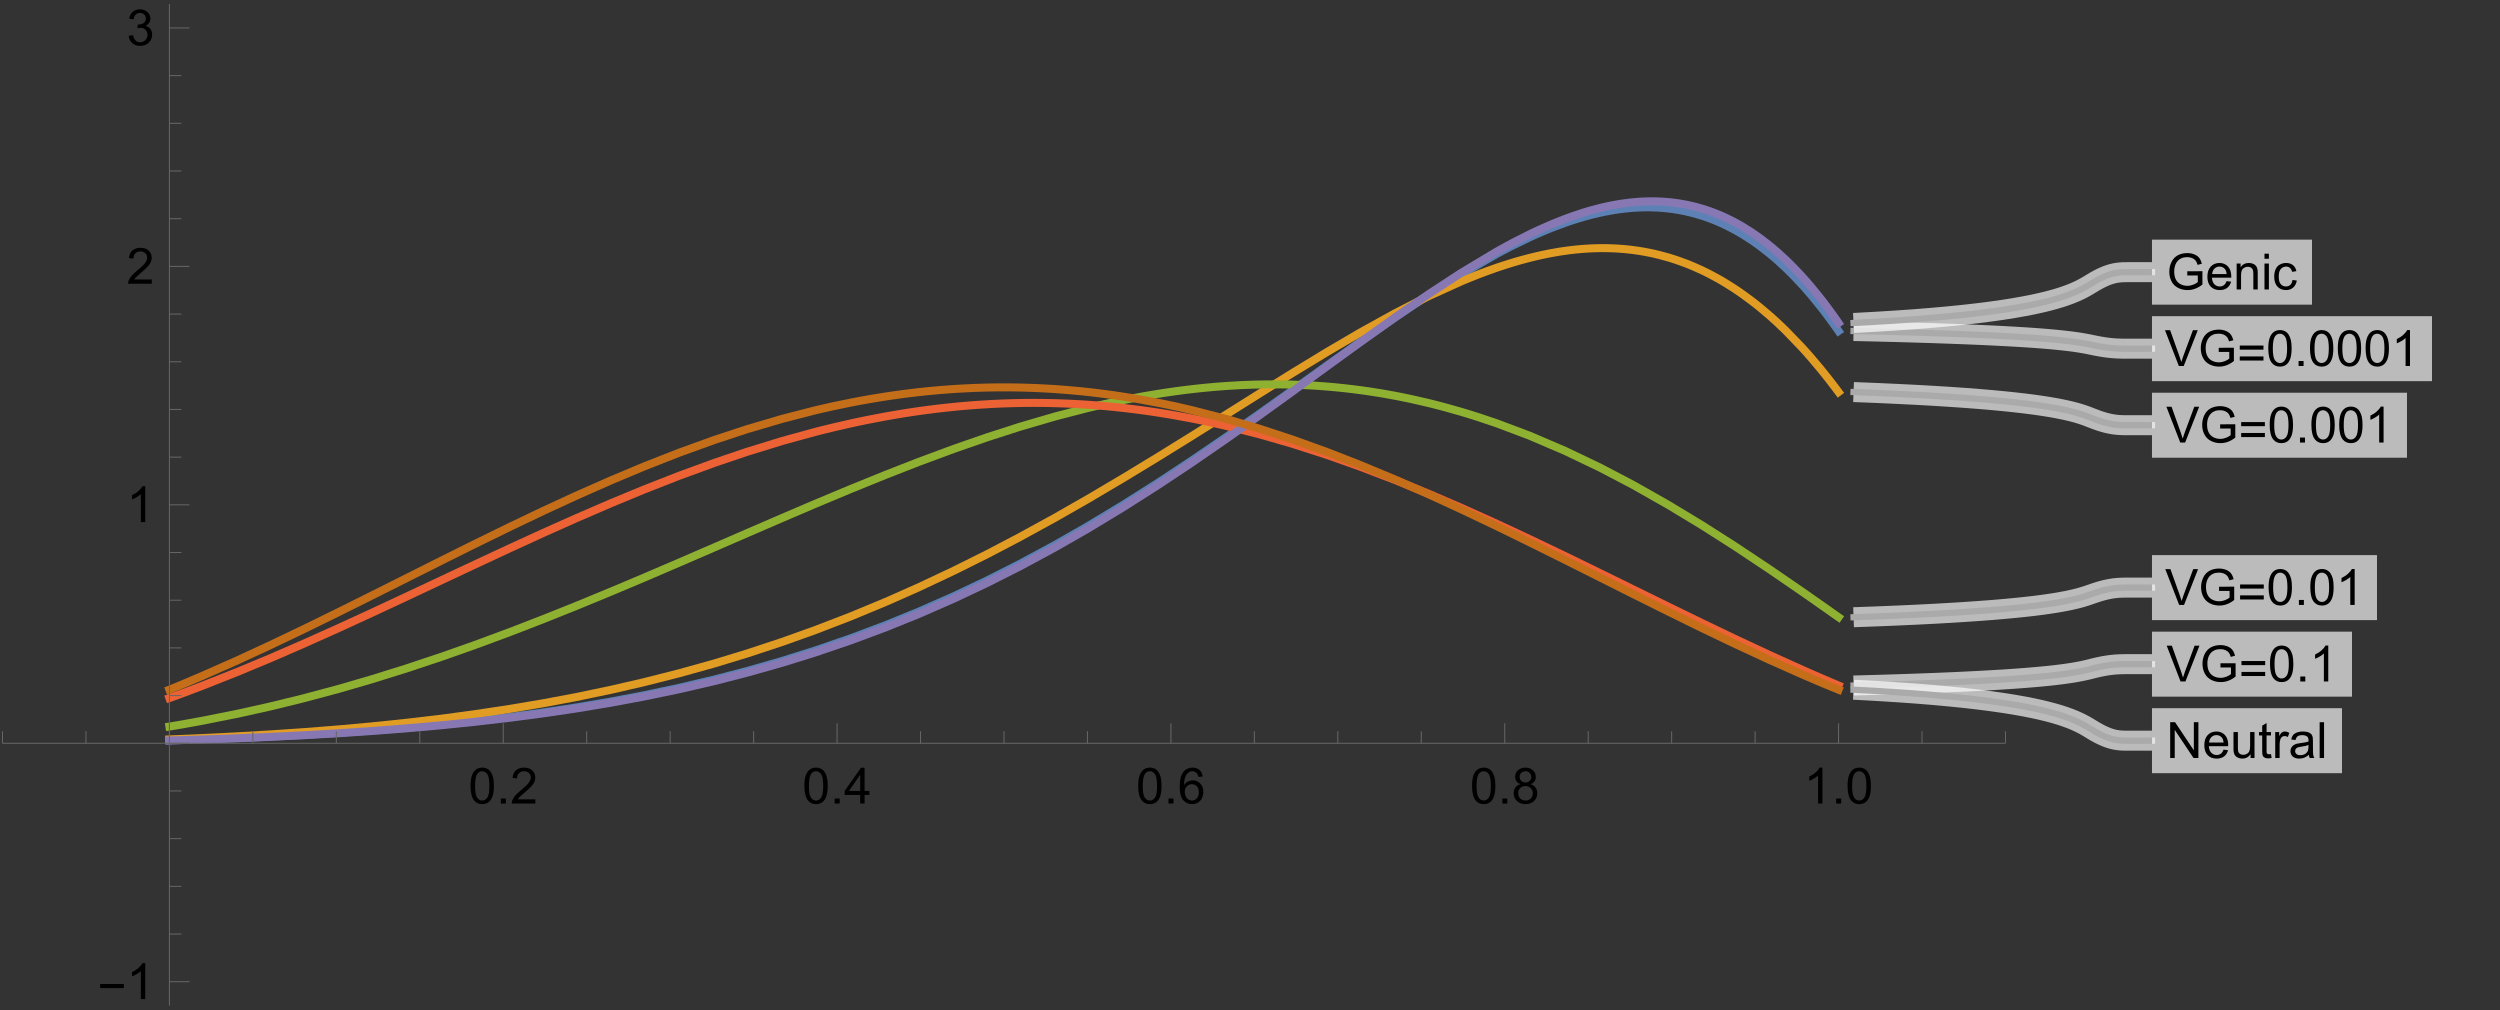 <?xml version="1.0" encoding="UTF-8"?>
<svg xmlns="http://www.w3.org/2000/svg" xmlns:xlink="http://www.w3.org/1999/xlink" width="500pt" height="202pt" viewBox="0 0 500 202" version="1.1">
<rect x="0" y="0" width="500" height="202" fill="#333333" stroke="none"/>
<defs>
<g>
<symbol overflow="visible" id="glyph0-0">
<path style="stroke:none;" d="M 1.25 0 L 1.25 -6.25 L 6.25 -6.25 L 6.25 0 Z M 1.406 -0.156 L 6.094 -0.156 L 6.094 -6.094 L 1.406 -6.094 Z M 1.406 -0.156 "/>
</symbol>
<symbol overflow="visible" id="glyph0-1">
<path style="stroke:none;" d="M 2.816 0 L 0.043 -7.16 L 1.07 -7.16 L 2.93 -1.957 C 3.078 -1.539 3.203 -1.148 3.305 -0.785 C 3.414 -1.176 3.543 -1.566 3.691 -1.957 L 5.625 -7.16 L 6.594 -7.16 L 3.789 0 Z M 2.816 0 "/>
</symbol>
<symbol overflow="visible" id="glyph0-2">
<path style="stroke:none;" d="M 4.121 -2.809 L 4.121 -3.648 L 7.152 -3.652 L 7.152 -0.996 C 6.688 -0.625 6.207 -0.344 5.715 -0.16 C 5.215 0.027 4.707 0.117 4.191 0.121 C 3.484 0.117 2.848 -0.031 2.273 -0.328 C 1.695 -0.629 1.258 -1.062 0.969 -1.637 C 0.672 -2.203 0.527 -2.84 0.531 -3.547 C 0.527 -4.238 0.672 -4.891 0.969 -5.496 C 1.258 -6.098 1.68 -6.543 2.227 -6.84 C 2.773 -7.129 3.402 -7.277 4.117 -7.281 C 4.633 -7.277 5.102 -7.191 5.52 -7.027 C 5.938 -6.855 6.266 -6.625 6.504 -6.328 C 6.738 -6.027 6.918 -5.637 7.047 -5.156 L 6.191 -4.922 C 6.082 -5.285 5.949 -5.57 5.789 -5.781 C 5.629 -5.988 5.398 -6.156 5.105 -6.281 C 4.809 -6.406 4.48 -6.469 4.121 -6.469 C 3.684 -6.469 3.309 -6.402 2.996 -6.27 C 2.676 -6.137 2.422 -5.961 2.234 -5.75 C 2.039 -5.531 1.891 -5.297 1.781 -5.043 C 1.598 -4.598 1.504 -4.117 1.508 -3.605 C 1.504 -2.965 1.613 -2.434 1.836 -2.004 C 2.055 -1.574 2.375 -1.254 2.797 -1.047 C 3.215 -0.836 3.664 -0.73 4.137 -0.734 C 4.543 -0.73 4.941 -0.809 5.336 -0.969 C 5.723 -1.125 6.02 -1.297 6.227 -1.477 L 6.227 -2.809 Z M 4.121 -2.809 "/>
</symbol>
<symbol overflow="visible" id="glyph0-3">
<path style="stroke:none;" d="M 0.414 -3.531 C 0.41 -4.375 0.496 -5.055 0.676 -5.574 C 0.848 -6.086 1.109 -6.484 1.453 -6.766 C 1.797 -7.043 2.227 -7.184 2.75 -7.188 C 3.129 -7.184 3.465 -7.105 3.758 -6.953 C 4.047 -6.797 4.289 -6.574 4.477 -6.285 C 4.664 -5.992 4.812 -5.637 4.922 -5.223 C 5.027 -4.801 5.078 -4.238 5.082 -3.531 C 5.078 -2.688 4.992 -2.008 4.824 -1.496 C 4.648 -0.977 4.391 -0.578 4.051 -0.301 C 3.703 -0.02 3.27 0.117 2.75 0.121 C 2.055 0.117 1.516 -0.129 1.125 -0.621 C 0.648 -1.215 0.41 -2.184 0.414 -3.531 Z M 1.32 -3.531 C 1.316 -2.355 1.453 -1.574 1.73 -1.184 C 2.004 -0.793 2.344 -0.598 2.75 -0.602 C 3.148 -0.598 3.488 -0.793 3.766 -1.188 C 4.039 -1.574 4.176 -2.355 4.18 -3.531 C 4.176 -4.707 4.039 -5.488 3.766 -5.879 C 3.488 -6.262 3.145 -6.457 2.738 -6.461 C 2.332 -6.457 2.012 -6.285 1.773 -5.949 C 1.469 -5.508 1.316 -4.703 1.32 -3.531 Z M 1.32 -3.531 "/>
</symbol>
<symbol overflow="visible" id="glyph0-4">
<path style="stroke:none;" d="M 0.91 0 L 0.91 -1 L 1.91 -1 L 1.91 0 Z M 0.91 0 "/>
</symbol>
<symbol overflow="visible" id="glyph0-5">
<path style="stroke:none;" d="M 3.727 0 L 2.848 0 L 2.848 -5.602 C 2.637 -5.398 2.359 -5.195 2.016 -4.992 C 1.672 -4.789 1.363 -4.637 1.09 -4.543 L 1.09 -5.391 C 1.582 -5.621 2.012 -5.898 2.379 -6.23 C 2.746 -6.555 3.004 -6.875 3.16 -7.188 L 3.727 -7.188 Z M 3.727 0 "/>
</symbol>
<symbol overflow="visible" id="glyph0-6">
<path style="stroke:none;" d="M 4.211 -1.672 L 5.117 -1.559 C 4.969 -1.027 4.703 -0.613 4.32 -0.32 C 3.93 -0.027 3.438 0.117 2.836 0.117 C 2.078 0.117 1.477 -0.113 1.031 -0.582 C 0.586 -1.047 0.363 -1.703 0.367 -2.551 C 0.363 -3.418 0.586 -4.098 1.039 -4.582 C 1.484 -5.062 2.07 -5.301 2.789 -5.305 C 3.48 -5.301 4.047 -5.066 4.488 -4.594 C 4.926 -4.121 5.145 -3.457 5.148 -2.602 C 5.145 -2.547 5.141 -2.469 5.141 -2.367 L 1.273 -2.367 C 1.305 -1.797 1.469 -1.359 1.758 -1.059 C 2.047 -0.754 2.406 -0.602 2.844 -0.605 C 3.16 -0.602 3.434 -0.688 3.664 -0.859 C 3.891 -1.027 4.074 -1.297 4.211 -1.672 Z M 1.324 -3.09 L 4.219 -3.09 C 4.18 -3.523 4.066 -3.852 3.887 -4.074 C 3.605 -4.41 3.242 -4.582 2.797 -4.582 C 2.391 -4.582 2.051 -4.445 1.777 -4.176 C 1.5 -3.902 1.352 -3.539 1.324 -3.09 Z M 1.324 -3.09 "/>
</symbol>
<symbol overflow="visible" id="glyph0-7">
<path style="stroke:none;" d="M 0.66 0 L 0.66 -5.188 L 1.449 -5.188 L 1.449 -4.449 C 1.828 -5.016 2.379 -5.301 3.102 -5.305 C 3.41 -5.301 3.699 -5.246 3.961 -5.133 C 4.223 -5.02 4.418 -4.871 4.551 -4.691 C 4.68 -4.508 4.77 -4.293 4.824 -4.043 C 4.855 -3.879 4.875 -3.594 4.875 -3.188 L 4.875 0 L 3.996 0 L 3.996 -3.156 C 3.996 -3.512 3.961 -3.777 3.891 -3.957 C 3.82 -4.129 3.699 -4.273 3.527 -4.383 C 3.352 -4.488 3.145 -4.539 2.914 -4.543 C 2.539 -4.539 2.219 -4.422 1.945 -4.184 C 1.672 -3.945 1.535 -3.492 1.539 -2.832 L 1.539 0 Z M 0.66 0 "/>
</symbol>
<symbol overflow="visible" id="glyph0-8">
<path style="stroke:none;" d="M 0.664 -6.148 L 0.664 -7.16 L 1.543 -7.16 L 1.543 -6.148 Z M 0.664 0 L 0.664 -5.188 L 1.543 -5.188 L 1.543 0 Z M 0.664 0 "/>
</symbol>
<symbol overflow="visible" id="glyph0-9">
<path style="stroke:none;" d="M 4.043 -1.898 L 4.906 -1.789 C 4.809 -1.188 4.566 -0.723 4.18 -0.387 C 3.789 -0.051 3.312 0.117 2.75 0.117 C 2.035 0.117 1.465 -0.113 1.035 -0.578 C 0.602 -1.039 0.387 -1.703 0.391 -2.574 C 0.387 -3.129 0.48 -3.621 0.668 -4.043 C 0.855 -4.461 1.137 -4.773 1.516 -4.988 C 1.895 -5.195 2.309 -5.301 2.754 -5.305 C 3.316 -5.301 3.773 -5.16 4.133 -4.875 C 4.488 -4.59 4.719 -4.184 4.824 -3.664 L 3.969 -3.531 C 3.883 -3.879 3.738 -4.141 3.535 -4.316 C 3.324 -4.492 3.078 -4.582 2.789 -4.582 C 2.344 -4.582 1.98 -4.422 1.707 -4.105 C 1.426 -3.785 1.289 -3.281 1.293 -2.598 C 1.289 -1.898 1.422 -1.395 1.691 -1.078 C 1.957 -0.762 2.305 -0.602 2.738 -0.605 C 3.082 -0.602 3.371 -0.707 3.602 -0.922 C 3.832 -1.133 3.98 -1.461 4.043 -1.898 Z M 4.043 -1.898 "/>
</symbol>
<symbol overflow="visible" id="glyph0-10">
<path style="stroke:none;" d="M 0.762 0 L 0.762 -7.16 L 1.734 -7.16 L 5.492 -1.539 L 5.492 -7.16 L 6.402 -7.16 L 6.402 0 L 5.43 0 L 1.672 -5.625 L 1.672 0 Z M 0.762 0 "/>
</symbol>
<symbol overflow="visible" id="glyph0-11">
<path style="stroke:none;" d="M 4.059 0 L 4.059 -0.762 C 3.652 -0.176 3.105 0.117 2.414 0.117 C 2.105 0.117 1.816 0.059 1.555 -0.059 C 1.285 -0.176 1.09 -0.32 0.965 -0.5 C 0.836 -0.672 0.746 -0.891 0.695 -1.152 C 0.656 -1.32 0.637 -1.594 0.641 -1.973 L 0.641 -5.188 L 1.52 -5.188 L 1.52 -2.309 C 1.516 -1.848 1.535 -1.539 1.574 -1.383 C 1.625 -1.148 1.742 -0.965 1.922 -0.836 C 2.102 -0.703 2.324 -0.637 2.59 -0.641 C 2.852 -0.637 3.098 -0.707 3.328 -0.844 C 3.559 -0.977 3.723 -1.16 3.82 -1.395 C 3.914 -1.625 3.961 -1.961 3.965 -2.406 L 3.965 -5.188 L 4.844 -5.188 L 4.844 0 Z M 4.059 0 "/>
</symbol>
<symbol overflow="visible" id="glyph0-12">
<path style="stroke:none;" d="M 2.578 -0.785 L 2.707 -0.012 C 2.457 0.043 2.234 0.07 2.043 0.07 C 1.719 0.07 1.469 0.02 1.297 -0.082 C 1.117 -0.184 0.996 -0.316 0.926 -0.48 C 0.855 -0.645 0.82 -0.988 0.82 -1.52 L 0.82 -4.504 L 0.176 -4.504 L 0.176 -5.188 L 0.82 -5.188 L 0.82 -6.469 L 1.695 -6.996 L 1.695 -5.188 L 2.578 -5.188 L 2.578 -4.504 L 1.695 -4.504 L 1.695 -1.469 C 1.691 -1.215 1.707 -1.055 1.742 -0.984 C 1.77 -0.914 1.82 -0.855 1.891 -0.816 C 1.957 -0.77 2.059 -0.75 2.191 -0.754 C 2.289 -0.75 2.418 -0.762 2.578 -0.785 Z M 2.578 -0.785 "/>
</symbol>
<symbol overflow="visible" id="glyph0-13">
<path style="stroke:none;" d="M 0.648 0 L 0.648 -5.188 L 1.441 -5.188 L 1.441 -4.398 C 1.641 -4.766 1.824 -5.008 2 -5.129 C 2.168 -5.242 2.355 -5.301 2.562 -5.305 C 2.855 -5.301 3.16 -5.207 3.469 -5.02 L 3.164 -4.203 C 2.949 -4.328 2.734 -4.395 2.52 -4.395 C 2.324 -4.395 2.148 -4.336 2 -4.219 C 1.844 -4.102 1.738 -3.941 1.676 -3.742 C 1.574 -3.426 1.523 -3.082 1.527 -2.715 L 1.527 0 Z M 0.648 0 "/>
</symbol>
<symbol overflow="visible" id="glyph0-14">
<path style="stroke:none;" d="M 4.043 -0.641 C 3.715 -0.359 3.398 -0.164 3.102 -0.055 C 2.797 0.062 2.477 0.117 2.133 0.117 C 1.562 0.117 1.125 -0.02 0.82 -0.301 C 0.516 -0.574 0.363 -0.93 0.363 -1.367 C 0.363 -1.617 0.418 -1.852 0.535 -2.062 C 0.645 -2.273 0.797 -2.441 0.988 -2.566 C 1.172 -2.691 1.383 -2.785 1.621 -2.855 C 1.789 -2.898 2.051 -2.945 2.402 -2.988 C 3.113 -3.074 3.633 -3.176 3.969 -3.293 C 3.969 -3.41 3.973 -3.484 3.977 -3.52 C 3.973 -3.875 3.891 -4.129 3.727 -4.277 C 3.5 -4.473 3.164 -4.57 2.727 -4.574 C 2.309 -4.57 2.004 -4.496 1.809 -4.355 C 1.609 -4.207 1.465 -3.953 1.371 -3.59 L 0.512 -3.707 C 0.586 -4.07 0.715 -4.367 0.898 -4.598 C 1.074 -4.82 1.336 -4.996 1.676 -5.121 C 2.012 -5.242 2.402 -5.301 2.852 -5.305 C 3.293 -5.301 3.652 -5.25 3.93 -5.148 C 4.207 -5.043 4.41 -4.91 4.543 -4.754 C 4.668 -4.59 4.762 -4.391 4.816 -4.156 C 4.844 -4 4.855 -3.73 4.859 -3.344 L 4.859 -2.172 C 4.855 -1.355 4.875 -0.84 4.914 -0.621 C 4.949 -0.402 5.023 -0.195 5.137 0 L 4.219 0 C 4.125 -0.18 4.066 -0.391 4.043 -0.641 Z M 3.969 -2.602 C 3.648 -2.469 3.172 -2.355 2.535 -2.27 C 2.172 -2.215 1.914 -2.156 1.766 -2.094 C 1.613 -2.023 1.5 -1.93 1.422 -1.809 C 1.34 -1.68 1.301 -1.539 1.301 -1.391 C 1.301 -1.152 1.387 -0.957 1.566 -0.805 C 1.738 -0.645 2 -0.566 2.344 -0.57 C 2.68 -0.566 2.98 -0.641 3.246 -0.793 C 3.512 -0.938 3.703 -1.141 3.828 -1.402 C 3.918 -1.598 3.965 -1.891 3.969 -2.281 Z M 3.969 -2.602 "/>
</symbol>
<symbol overflow="visible" id="glyph0-15">
<path style="stroke:none;" d="M 0.641 0 L 0.641 -7.16 L 1.52 -7.16 L 1.52 0 Z M 0.641 0 "/>
</symbol>
<symbol overflow="visible" id="glyph0-16">
<path style="stroke:none;" d="M 5.035 -0.844 L 5.035 0 L 0.305 0 C 0.297 -0.211 0.328 -0.414 0.406 -0.609 C 0.523 -0.93 0.719 -1.246 0.984 -1.562 C 1.25 -1.871 1.633 -2.234 2.133 -2.648 C 2.91 -3.285 3.434 -3.789 3.711 -4.164 C 3.98 -4.535 4.117 -4.887 4.121 -5.219 C 4.117 -5.566 3.992 -5.859 3.746 -6.102 C 3.496 -6.336 3.172 -6.457 2.773 -6.461 C 2.348 -6.457 2.012 -6.328 1.758 -6.078 C 1.504 -5.82 1.375 -5.469 1.371 -5.023 L 0.469 -5.117 C 0.531 -5.789 0.762 -6.305 1.168 -6.656 C 1.566 -7.008 2.109 -7.184 2.793 -7.188 C 3.477 -7.184 4.02 -6.992 4.422 -6.617 C 4.82 -6.234 5.02 -5.762 5.023 -5.199 C 5.02 -4.91 4.961 -4.629 4.848 -4.355 C 4.727 -4.074 4.535 -3.785 4.266 -3.48 C 3.992 -3.176 3.539 -2.754 2.91 -2.223 C 2.383 -1.777 2.043 -1.477 1.895 -1.32 C 1.742 -1.16 1.621 -1.004 1.523 -0.844 Z M 5.035 -0.844 "/>
</symbol>
<symbol overflow="visible" id="glyph0-17">
<path style="stroke:none;" d="M 3.234 0 L 3.234 -1.715 L 0.129 -1.715 L 0.129 -2.52 L 3.395 -7.16 L 4.113 -7.16 L 4.113 -2.52 L 5.078 -2.52 L 5.078 -1.715 L 4.113 -1.715 L 4.113 0 Z M 3.234 -2.52 L 3.234 -5.746 L 0.992 -2.52 Z M 3.234 -2.52 "/>
</symbol>
<symbol overflow="visible" id="glyph0-18">
<path style="stroke:none;" d="M 4.977 -5.406 L 4.102 -5.336 C 4.023 -5.68 3.91 -5.93 3.77 -6.09 C 3.527 -6.336 3.234 -6.461 2.891 -6.465 C 2.609 -6.461 2.363 -6.383 2.152 -6.23 C 1.871 -6.027 1.656 -5.734 1.5 -5.348 C 1.34 -4.957 1.254 -4.406 1.25 -3.691 C 1.457 -4.012 1.715 -4.25 2.023 -4.41 C 2.328 -4.562 2.652 -4.641 2.988 -4.645 C 3.574 -4.641 4.07 -4.426 4.484 -3.996 C 4.891 -3.566 5.098 -3.008 5.102 -2.324 C 5.098 -1.875 5 -1.457 4.812 -1.07 C 4.617 -0.684 4.352 -0.387 4.016 -0.184 C 3.672 0.02 3.289 0.117 2.863 0.121 C 2.125 0.117 1.527 -0.148 1.066 -0.688 C 0.605 -1.223 0.375 -2.113 0.375 -3.352 C 0.375 -4.734 0.629 -5.738 1.145 -6.367 C 1.586 -6.91 2.188 -7.184 2.945 -7.188 C 3.504 -7.184 3.965 -7.027 4.328 -6.715 C 4.684 -6.398 4.898 -5.961 4.977 -5.406 Z M 1.387 -2.32 C 1.383 -2.016 1.445 -1.723 1.578 -1.449 C 1.703 -1.168 1.883 -0.957 2.117 -0.816 C 2.344 -0.668 2.59 -0.598 2.848 -0.602 C 3.215 -0.598 3.531 -0.746 3.801 -1.051 C 4.066 -1.348 4.199 -1.754 4.203 -2.27 C 4.199 -2.762 4.07 -3.152 3.809 -3.438 C 3.543 -3.723 3.211 -3.867 2.812 -3.867 C 2.414 -3.867 2.074 -3.723 1.801 -3.438 C 1.52 -3.152 1.383 -2.781 1.387 -2.32 Z M 1.387 -2.32 "/>
</symbol>
<symbol overflow="visible" id="glyph0-19">
<path style="stroke:none;" d="M 1.77 -3.883 C 1.402 -4.012 1.129 -4.203 0.957 -4.453 C 0.777 -4.699 0.691 -4.996 0.695 -5.344 C 0.691 -5.863 0.879 -6.301 1.254 -6.656 C 1.629 -7.008 2.125 -7.184 2.75 -7.188 C 3.371 -7.184 3.875 -7 4.258 -6.641 C 4.637 -6.273 4.828 -5.832 4.828 -5.316 C 4.828 -4.98 4.738 -4.691 4.566 -4.449 C 4.391 -4.199 4.129 -4.012 3.773 -3.883 C 4.211 -3.738 4.543 -3.508 4.777 -3.188 C 5.004 -2.867 5.121 -2.484 5.121 -2.047 C 5.121 -1.43 4.902 -0.918 4.473 -0.504 C 4.035 -0.09 3.469 0.117 2.766 0.121 C 2.055 0.117 1.484 -0.09 1.055 -0.504 C 0.621 -0.922 0.402 -1.441 0.406 -2.07 C 0.402 -2.531 0.52 -2.922 0.758 -3.238 C 0.992 -3.551 1.332 -3.766 1.77 -3.883 Z M 1.594 -5.371 C 1.594 -5.031 1.699 -4.754 1.918 -4.539 C 2.133 -4.324 2.418 -4.219 2.77 -4.219 C 3.105 -4.219 3.383 -4.324 3.602 -4.539 C 3.816 -4.75 3.926 -5.012 3.926 -5.324 C 3.926 -5.641 3.812 -5.91 3.59 -6.133 C 3.367 -6.352 3.09 -6.461 2.758 -6.465 C 2.422 -6.461 2.145 -6.355 1.926 -6.141 C 1.703 -5.926 1.594 -5.668 1.594 -5.371 Z M 1.309 -2.066 C 1.305 -1.812 1.363 -1.57 1.484 -1.34 C 1.602 -1.102 1.781 -0.918 2.016 -0.793 C 2.25 -0.66 2.5 -0.598 2.773 -0.602 C 3.188 -0.598 3.535 -0.73 3.812 -1.004 C 4.082 -1.27 4.219 -1.613 4.223 -2.035 C 4.219 -2.457 4.078 -2.809 3.801 -3.086 C 3.516 -3.359 3.164 -3.496 2.746 -3.5 C 2.328 -3.496 1.984 -3.359 1.715 -3.09 C 1.441 -2.812 1.305 -2.473 1.309 -2.066 Z M 1.309 -2.066 "/>
</symbol>
<symbol overflow="visible" id="glyph0-20">
<path style="stroke:none;" d="M 0.422 -1.891 L 1.301 -2.008 C 1.398 -1.508 1.566 -1.148 1.812 -0.93 C 2.055 -0.707 2.352 -0.598 2.699 -0.602 C 3.109 -0.598 3.457 -0.742 3.746 -1.031 C 4.027 -1.316 4.172 -1.668 4.176 -2.094 C 4.172 -2.492 4.039 -2.828 3.777 -3.094 C 3.512 -3.355 3.176 -3.484 2.773 -3.488 C 2.602 -3.484 2.395 -3.453 2.152 -3.391 L 2.25 -4.16 C 2.309 -4.152 2.355 -4.148 2.395 -4.152 C 2.766 -4.148 3.102 -4.246 3.402 -4.445 C 3.699 -4.637 3.848 -4.938 3.852 -5.348 C 3.848 -5.668 3.738 -5.934 3.523 -6.148 C 3.305 -6.355 3.023 -6.461 2.68 -6.465 C 2.336 -6.461 2.051 -6.355 1.824 -6.141 C 1.594 -5.926 1.449 -5.602 1.387 -5.176 L 0.508 -5.332 C 0.613 -5.918 0.855 -6.371 1.238 -6.699 C 1.617 -7.02 2.094 -7.184 2.66 -7.188 C 3.051 -7.184 3.41 -7.098 3.738 -6.934 C 4.066 -6.762 4.316 -6.535 4.496 -6.25 C 4.668 -5.957 4.758 -5.648 4.758 -5.328 C 4.758 -5.016 4.672 -4.734 4.508 -4.48 C 4.336 -4.227 4.09 -4.027 3.77 -3.879 C 4.191 -3.777 4.523 -3.574 4.758 -3.27 C 4.992 -2.961 5.109 -2.574 5.109 -2.113 C 5.109 -1.484 4.879 -0.953 4.426 -0.523 C 3.965 -0.086 3.391 0.129 2.695 0.129 C 2.066 0.129 1.543 -0.059 1.129 -0.434 C 0.711 -0.809 0.477 -1.293 0.422 -1.891 Z M 0.422 -1.891 "/>
</symbol>
<symbol overflow="visible" id="glyph1-0">
<path style="stroke:none;" d="M 0.625 0 L 0.625 -8 L 4.375 -8 L 4.375 0 Z M 1.25 -0.625 L 3.75 -0.625 L 3.75 -7.375 L 1.25 -7.375 Z M 1.25 -0.625 "/>
</symbol>
<symbol overflow="visible" id="glyph1-1">
<path style="stroke:none;" d="M 5.289 -3.273 L 0.551 -3.273 L 0.551 -4.094 L 5.289 -4.094 Z M 5.289 -1.094 L 0.551 -1.094 L 0.551 -1.914 L 5.289 -1.914 Z M 5.289 -1.094 "/>
</symbol>
<symbol overflow="visible" id="glyph1-2">
<path style="stroke:none;" d="M 5.289 -2.191 L 0.551 -2.191 L 0.551 -3.012 L 5.289 -3.012 Z M 5.289 -2.191 "/>
</symbol>
</g>
</defs>
<g id="surface1">
<path style="fill:none;stroke-width:1.6;stroke-linecap:square;stroke-linejoin:miter;stroke:rgb(36.841%,50.678%,70.98%);stroke-opacity:1;stroke-miterlimit:3.25;" d="M 33.883 148.07 L 34.086 148.062 L 34.293 148.059 L 34.703 148.047 L 35.52 148.023 L 37.16 147.973 L 40.434 147.871 L 40.547 147.867 L 40.656 147.863 L 41.324 147.84 L 42.211 147.809 L 43.988 147.746 L 47.539 147.609 L 54.172 147.324 L 60.676 146.992 L 67.73 146.574 L 74.312 146.121 L 81.445 145.555 L 88.453 144.91 L 94.984 144.227 L 102.07 143.383 L 108.684 142.488 L 115.168 141.504 L 122.203 140.309 L 128.766 139.062 L 135.883 137.555 L 142.867 135.906 L 149.383 134.211 L 156.449 132.184 L 163.043 130.105 L 170.191 127.645 L 177.207 125.008 L 183.75 122.336 L 190.848 119.211 L 197.473 116.07 L 203.969 112.781 L 211.016 108.984 L 217.59 105.223 L 224.719 100.922 L 231.715 96.492 L 238.242 92.184 L 245.32 87.355 L 251.926 82.727 L 258.402 78.117 L 265.43 73.082 L 271.988 68.41 L 279.098 63.449 L 285.734 58.992 L 292.242 54.875 L 299.301 50.801 L 299.402 50.746 L 299.504 50.688 L 300.125 50.359 L 300.945 49.922 L 302.594 49.078 L 305.887 47.484 L 306 47.434 L 306.109 47.383 L 306.332 47.281 L 306.781 47.078 L 307.672 46.684 L 309.457 45.926 L 309.57 45.883 L 309.68 45.836 L 310.348 45.566 L 311.242 45.223 L 313.027 44.566 L 313.246 44.488 L 313.465 44.414 L 313.902 44.262 L 314.777 43.977 L 314.996 43.906 L 315.219 43.836 L 315.656 43.699 L 316.531 43.441 L 316.969 43.316 L 317.406 43.195 L 318.285 42.961 L 320.035 42.547 L 320.238 42.5 L 320.445 42.457 L 320.852 42.371 L 321.672 42.215 L 321.875 42.176 L 322.078 42.141 L 322.488 42.07 L 323.305 41.941 L 323.508 41.91 L 323.715 41.879 L 324.121 41.824 L 324.324 41.801 L 324.531 41.773 L 324.938 41.727 L 325.043 41.715 L 325.145 41.703 L 325.348 41.684 L 325.758 41.641 L 325.961 41.625 L 326.164 41.605 L 326.574 41.574 L 326.684 41.566 L 326.797 41.559 L 327.016 41.543 L 327.129 41.539 L 327.238 41.531 L 327.461 41.52 L 327.57 41.516 L 327.68 41.508 L 327.793 41.504 L 328.012 41.496 L 328.125 41.492 L 328.234 41.488 L 328.348 41.484 L 328.566 41.477 L 328.68 41.477 L 328.789 41.473 L 328.898 41.473 L 329.012 41.469 L 329.898 41.469 L 330.008 41.473 L 330.117 41.473 L 330.23 41.477 L 330.34 41.477 L 330.449 41.48 L 330.562 41.484 L 330.781 41.492 L 331.004 41.5 L 331.113 41.504 L 331.227 41.508 L 331.449 41.52 L 331.559 41.527 L 331.668 41.531 L 331.891 41.547 L 332 41.555 L 332.113 41.559 L 332.332 41.578 L 332.445 41.586 L 332.555 41.594 L 332.777 41.613 L 332.887 41.625 L 333 41.633 L 333.219 41.656 L 333.664 41.703 L 333.766 41.715 L 333.871 41.727 L 334.078 41.754 L 334.488 41.809 L 334.594 41.824 L 334.695 41.836 L 334.902 41.867 L 335.316 41.934 L 335.422 41.949 L 335.523 41.965 L 335.73 42.004 L 336.145 42.078 L 336.973 42.242 L 337.074 42.266 L 337.18 42.285 L 337.387 42.332 L 337.801 42.43 L 338.625 42.637 L 338.73 42.664 L 338.832 42.691 L 339.039 42.746 L 339.453 42.863 L 340.281 43.113 L 340.383 43.148 L 340.484 43.18 L 340.688 43.246 L 341.094 43.383 L 341.902 43.672 L 342.004 43.711 L 342.105 43.746 L 342.309 43.824 L 342.715 43.984 L 343.527 44.316 L 343.625 44.359 L 343.727 44.402 L 344.336 44.672 L 345.148 45.055 L 346.77 45.883 L 346.879 45.941 L 346.988 46.004 L 347.211 46.125 L 347.648 46.375 L 348.531 46.895 L 350.289 48.02 L 350.508 48.168 L 350.73 48.32 L 351.168 48.629 L 352.051 49.27 L 353.809 50.641 L 353.91 50.723 L 354.016 50.809 L 354.219 50.977 L 354.629 51.32 L 355.453 52.035 L 357.094 53.539 L 357.195 53.641 L 357.301 53.738 L 357.504 53.938 L 357.914 54.34 L 358.734 55.164 L 360.379 56.906 L 360.492 57.035 L 360.605 57.16 L 360.836 57.414 L 361.293 57.934 L 362.211 58.996 L 364.043 61.238 L 364.16 61.387 L 364.273 61.531 L 364.504 61.824 L 364.961 62.422 L 365.879 63.641 L 366.105 63.953 L 366.336 64.266 L 366.793 64.902 L 366.91 65.062 L 367.023 65.223 L 367.254 65.547 L 367.48 65.875 L 367.598 66.039 L 367.711 66.203 "/>
<path style="fill:none;stroke-width:1.6;stroke-linecap:square;stroke-linejoin:miter;stroke:rgb(88.072%,61.105%,14.205%);stroke-opacity:1;stroke-miterlimit:3.25;" d="M 33.883 147.879 L 34.086 147.871 L 34.293 147.863 L 34.703 147.848 L 35.52 147.816 L 37.16 147.75 L 40.434 147.609 L 40.547 147.605 L 40.656 147.598 L 40.879 147.59 L 41.324 147.57 L 42.211 147.527 L 43.988 147.441 L 47.539 147.258 L 54.172 146.871 L 60.676 146.434 L 67.73 145.879 L 74.312 145.281 L 81.445 144.539 L 88.453 143.711 L 94.984 142.832 L 102.07 141.762 L 108.684 140.645 L 115.168 139.426 L 122.203 137.957 L 128.766 136.445 L 135.883 134.641 L 142.867 132.695 L 149.383 130.711 L 156.449 128.379 L 163.043 126.02 L 170.191 123.266 L 177.207 120.355 L 183.75 117.457 L 190.848 114.113 L 197.473 110.812 L 203.969 107.41 L 211.016 103.547 L 217.59 99.793 L 224.719 95.578 L 231.715 91.328 L 238.242 87.281 L 245.32 82.844 L 251.926 78.695 L 258.402 74.664 L 265.43 70.387 L 271.988 66.543 L 279.098 62.609 L 285.734 59.23 L 292.242 56.277 L 292.461 56.184 L 292.684 56.09 L 293.125 55.906 L 294.008 55.547 L 295.77 54.848 L 295.883 54.809 L 296.211 54.68 L 297.535 54.188 L 299.301 53.562 L 299.504 53.492 L 299.711 53.422 L 300.125 53.285 L 300.945 53.016 L 302.594 52.5 L 302.695 52.469 L 302.801 52.441 L 303.004 52.379 L 303.418 52.258 L 304.242 52.023 L 305.887 51.586 L 306 51.559 L 306.109 51.531 L 306.332 51.477 L 306.781 51.367 L 307.672 51.156 L 307.785 51.133 L 307.895 51.105 L 308.117 51.059 L 308.566 50.961 L 309.457 50.777 L 309.57 50.754 L 309.68 50.73 L 309.902 50.688 L 310.348 50.605 L 311.242 50.445 L 311.352 50.426 L 311.465 50.41 L 311.688 50.371 L 312.133 50.301 L 313.027 50.168 L 313.246 50.137 L 313.465 50.109 L 313.902 50.051 L 314.121 50.027 L 314.34 50 L 314.777 49.949 L 314.996 49.926 L 315.219 49.902 L 315.656 49.859 L 315.766 49.852 L 315.875 49.84 L 316.094 49.82 L 316.531 49.785 L 317.188 49.738 L 317.406 49.727 L 317.625 49.711 L 317.844 49.699 L 317.953 49.695 L 318.062 49.688 L 318.285 49.68 L 318.395 49.672 L 318.941 49.652 L 319.16 49.648 L 319.379 49.641 L 319.488 49.641 L 319.707 49.633 L 319.926 49.633 L 320.035 49.629 L 321.059 49.629 L 321.16 49.633 L 321.363 49.633 L 321.465 49.637 L 321.566 49.637 L 321.672 49.641 L 321.773 49.641 L 322.078 49.652 L 322.18 49.652 L 322.281 49.656 L 322.488 49.664 L 322.691 49.672 L 322.895 49.684 L 322.996 49.688 L 323.102 49.691 L 323.305 49.703 L 323.406 49.711 L 323.508 49.715 L 323.715 49.73 L 324.121 49.758 L 324.324 49.773 L 324.531 49.789 L 324.938 49.824 L 325.043 49.836 L 325.145 49.844 L 325.348 49.863 L 325.758 49.906 L 326.574 50.004 L 326.684 50.02 L 326.797 50.031 L 327.016 50.062 L 327.461 50.125 L 327.57 50.141 L 327.68 50.16 L 327.902 50.191 L 328.348 50.266 L 328.457 50.285 L 328.566 50.301 L 328.789 50.34 L 329.23 50.422 L 330.117 50.598 L 330.23 50.621 L 330.34 50.645 L 330.562 50.691 L 331.004 50.793 L 331.891 51.008 L 333.664 51.492 L 333.766 51.52 L 333.871 51.551 L 334.078 51.613 L 334.488 51.742 L 335.316 52.016 L 336.973 52.605 L 337.074 52.648 L 337.18 52.688 L 337.387 52.766 L 337.801 52.93 L 338.625 53.273 L 340.281 54.012 L 340.383 54.059 L 340.484 54.109 L 340.688 54.203 L 341.094 54.402 L 341.902 54.809 L 343.527 55.684 L 343.625 55.738 L 343.727 55.797 L 343.93 55.91 L 344.336 56.145 L 345.148 56.629 L 346.77 57.652 L 346.988 57.801 L 347.211 57.945 L 347.648 58.242 L 348.531 58.855 L 350.289 60.148 L 350.398 60.234 L 350.508 60.316 L 350.73 60.488 L 351.168 60.832 L 352.051 61.539 L 353.809 63.031 L 353.91 63.121 L 354.016 63.211 L 354.219 63.391 L 354.629 63.758 L 355.453 64.508 L 357.094 66.074 L 360.379 69.48 L 360.605 69.73 L 360.836 69.984 L 361.293 70.492 L 362.211 71.539 L 364.043 73.711 L 364.16 73.852 L 364.273 73.992 L 364.504 74.273 L 364.961 74.844 L 365.879 76.004 L 365.992 76.148 L 366.105 76.297 L 366.336 76.594 L 366.793 77.191 L 366.91 77.344 L 367.023 77.492 L 367.254 77.797 L 367.367 77.949 L 367.48 78.105 L 367.598 78.258 L 367.711 78.41 "/>
<path style="fill:none;stroke-width:1.6;stroke-linecap:square;stroke-linejoin:miter;stroke:rgb(56.017%,69.157%,19.489%);stroke-opacity:1;stroke-miterlimit:3.25;" d="M 33.883 145.312 L 34.086 145.281 L 34.293 145.246 L 34.703 145.176 L 35.52 145.039 L 37.16 144.754 L 40.434 144.16 L 47.539 142.742 L 54.172 141.266 L 60.676 139.672 L 67.73 137.781 L 74.312 135.867 L 81.445 133.641 L 88.453 131.305 L 94.984 129 L 102.07 126.375 L 108.684 123.816 L 115.168 121.223 L 122.203 118.32 L 128.766 115.555 L 135.883 112.5 L 142.867 109.477 L 149.383 106.645 L 156.449 103.59 L 163.043 100.773 L 170.191 97.781 L 177.207 94.934 L 183.75 92.379 L 190.848 89.75 L 197.473 87.449 L 203.969 85.355 L 211.016 83.297 L 217.59 81.594 L 217.703 81.566 L 217.812 81.543 L 218.039 81.488 L 219.375 81.172 L 221.156 80.77 L 224.719 80.012 L 224.828 79.992 L 224.938 79.969 L 226.469 79.668 L 228.219 79.344 L 229.094 79.188 L 229.965 79.039 L 231.715 78.75 L 231.816 78.734 L 231.922 78.719 L 232.125 78.688 L 232.531 78.621 L 233.348 78.5 L 234.98 78.266 L 235.082 78.25 L 235.184 78.238 L 235.387 78.211 L 235.797 78.156 L 236.609 78.047 L 238.242 77.848 L 238.352 77.836 L 238.465 77.824 L 238.684 77.797 L 239.129 77.75 L 240.012 77.652 L 240.121 77.641 L 240.234 77.629 L 240.453 77.609 L 240.895 77.562 L 241.781 77.48 L 241.891 77.469 L 242.004 77.457 L 242.223 77.438 L 242.664 77.398 L 243.551 77.324 L 243.66 77.316 L 243.773 77.309 L 243.992 77.293 L 244.434 77.258 L 245.32 77.195 L 245.422 77.188 L 245.527 77.18 L 245.734 77.168 L 246.145 77.141 L 246.973 77.094 L 247.074 77.086 L 247.18 77.082 L 247.383 77.07 L 247.797 77.047 L 248.625 77.008 L 248.828 77 L 249.449 76.977 L 249.551 76.973 L 249.656 76.969 L 249.863 76.961 L 250.273 76.945 L 250.379 76.941 L 250.48 76.938 L 250.688 76.934 L 250.793 76.93 L 250.895 76.926 L 251.102 76.922 L 251.203 76.918 L 251.309 76.918 L 251.516 76.91 L 251.926 76.902 L 252.027 76.898 L 252.129 76.898 L 252.332 76.895 L 252.434 76.895 L 252.535 76.891 L 252.734 76.887 L 252.938 76.887 L 253.039 76.883 L 253.242 76.883 L 253.344 76.879 L 253.75 76.879 L 253.848 76.875 L 255.57 76.875 L 255.672 76.879 L 255.973 76.879 L 256.074 76.883 L 256.176 76.883 L 256.379 76.887 L 256.582 76.887 L 256.785 76.891 L 256.887 76.891 L 256.988 76.895 L 257.188 76.898 L 257.289 76.898 L 257.391 76.902 L 257.594 76.906 L 257.695 76.906 L 257.797 76.91 L 258 76.914 L 258.402 76.926 L 258.621 76.934 L 258.844 76.938 L 259.5 76.961 L 259.723 76.969 L 260.16 76.988 L 260.379 76.996 L 260.598 77.008 L 261.039 77.027 L 261.918 77.07 L 262.137 77.086 L 262.355 77.098 L 262.797 77.121 L 263.676 77.18 L 264.551 77.242 L 265.43 77.312 L 265.535 77.32 L 265.637 77.328 L 265.84 77.348 L 266.25 77.383 L 267.07 77.457 L 268.711 77.625 L 268.812 77.637 L 268.914 77.645 L 269.121 77.668 L 269.531 77.715 L 270.348 77.812 L 271.988 78.02 L 272.098 78.035 L 272.211 78.051 L 272.434 78.082 L 272.875 78.141 L 273.766 78.27 L 275.543 78.547 L 275.652 78.562 L 275.766 78.582 L 275.988 78.617 L 276.43 78.691 L 277.32 78.848 L 279.098 79.172 L 279.199 79.191 L 279.305 79.211 L 279.512 79.254 L 279.926 79.332 L 280.754 79.5 L 282.414 79.848 L 285.734 80.613 L 285.836 80.637 L 285.938 80.664 L 286.141 80.715 L 286.547 80.812 L 287.359 81.02 L 288.988 81.449 L 292.242 82.367 L 292.352 82.402 L 292.461 82.434 L 292.684 82.5 L 293.125 82.633 L 294.008 82.902 L 295.77 83.461 L 299.301 84.648 L 305.887 87.129 L 313.027 90.184 L 320.035 93.535 L 326.574 96.965 L 333.664 100.98 L 340.281 104.98 L 346.77 109.113 L 353.809 113.793 L 360.379 118.301 L 360.492 118.383 L 360.605 118.461 L 360.836 118.621 L 361.293 118.938 L 362.211 119.578 L 364.043 120.863 L 364.16 120.941 L 364.273 121.023 L 364.504 121.184 L 364.961 121.508 L 365.879 122.152 L 365.992 122.234 L 366.105 122.312 L 366.336 122.477 L 366.793 122.801 L 366.91 122.879 L 367.023 122.961 L 367.254 123.121 L 367.48 123.285 L 367.598 123.367 L 367.711 123.445 "/>
<path style="fill:none;stroke-width:1.6;stroke-linecap:square;stroke-linejoin:miter;stroke:rgb(92.253%,38.563%,20.919%);stroke-opacity:1;stroke-miterlimit:3.25;" d="M 33.883 139.613 L 33.984 139.578 L 34.086 139.539 L 34.293 139.465 L 34.703 139.316 L 35.52 139.02 L 37.16 138.414 L 40.434 137.176 L 47.539 134.363 L 54.172 131.598 L 60.676 128.773 L 67.73 125.613 L 74.312 122.59 L 81.445 119.262 L 88.453 115.969 L 94.984 112.902 L 102.07 109.602 L 108.684 106.574 L 115.168 103.68 L 122.203 100.641 L 128.766 97.922 L 135.883 95.137 L 142.867 92.578 L 149.383 90.371 L 156.449 88.195 L 163.043 86.383 L 163.156 86.355 L 163.266 86.328 L 163.488 86.27 L 163.938 86.156 L 164.828 85.934 L 166.617 85.496 L 170.191 84.676 L 171.066 84.488 L 171.945 84.301 L 173.699 83.941 L 177.207 83.273 L 177.309 83.254 L 177.41 83.238 L 177.613 83.199 L 178.844 82.988 L 180.477 82.715 L 180.582 82.699 L 180.684 82.684 L 180.887 82.648 L 181.297 82.586 L 182.113 82.461 L 183.75 82.219 L 183.863 82.203 L 183.973 82.188 L 184.195 82.156 L 184.637 82.098 L 185.523 81.977 L 187.301 81.754 L 187.52 81.73 L 187.742 81.703 L 188.188 81.652 L 189.074 81.551 L 190.848 81.367 L 190.949 81.355 L 191.055 81.348 L 191.262 81.324 L 191.676 81.285 L 192.504 81.211 L 192.605 81.203 L 192.711 81.191 L 192.918 81.176 L 193.332 81.141 L 194.16 81.074 L 194.266 81.066 L 194.367 81.055 L 194.988 81.008 L 195.816 80.949 L 197.473 80.848 L 197.574 80.84 L 197.676 80.836 L 198.285 80.801 L 199.098 80.762 L 199.199 80.758 L 199.301 80.75 L 199.504 80.742 L 199.91 80.723 L 201.129 80.676 L 201.531 80.664 L 201.734 80.656 L 201.938 80.652 L 202.344 80.641 L 202.547 80.633 L 202.75 80.629 L 202.852 80.625 L 202.953 80.625 L 203.156 80.617 L 203.258 80.617 L 203.359 80.613 L 203.969 80.602 L 204.078 80.602 L 204.188 80.598 L 204.41 80.594 L 204.629 80.594 L 204.852 80.59 L 204.961 80.59 L 205.07 80.586 L 205.398 80.586 L 205.512 80.582 L 206.062 80.582 L 206.172 80.578 L 207.273 80.578 L 207.383 80.582 L 207.934 80.582 L 208.043 80.586 L 208.375 80.586 L 208.484 80.59 L 208.594 80.59 L 208.812 80.594 L 208.922 80.594 L 209.035 80.598 L 209.254 80.598 L 209.363 80.602 L 209.473 80.602 L 209.695 80.605 L 209.805 80.609 L 209.914 80.609 L 210.137 80.617 L 210.246 80.617 L 210.355 80.621 L 210.574 80.625 L 211.016 80.637 L 211.117 80.641 L 211.223 80.645 L 211.426 80.648 L 211.836 80.66 L 211.941 80.664 L 212.043 80.668 L 212.25 80.676 L 212.66 80.691 L 212.863 80.699 L 213.07 80.707 L 213.48 80.723 L 214.305 80.762 L 214.508 80.77 L 214.715 80.781 L 215.125 80.801 L 215.949 80.848 L 216.051 80.855 L 216.152 80.859 L 216.359 80.871 L 217.59 80.953 L 217.703 80.961 L 217.812 80.969 L 218.039 80.984 L 218.484 81.016 L 219.375 81.082 L 219.484 81.094 L 219.598 81.102 L 219.82 81.121 L 220.266 81.156 L 221.156 81.234 L 221.266 81.246 L 221.379 81.254 L 221.602 81.277 L 222.938 81.406 L 224.719 81.598 L 224.938 81.621 L 225.156 81.648 L 225.594 81.699 L 226.469 81.805 L 228.219 82.031 L 228.328 82.047 L 228.438 82.059 L 228.656 82.09 L 229.094 82.148 L 229.965 82.273 L 231.715 82.539 L 231.816 82.555 L 231.922 82.57 L 232.125 82.602 L 232.531 82.668 L 233.348 82.801 L 234.98 83.078 L 238.242 83.68 L 238.352 83.699 L 238.465 83.723 L 238.684 83.766 L 239.129 83.855 L 240.012 84.031 L 241.781 84.402 L 245.32 85.199 L 251.926 86.871 L 258.402 88.738 L 265.43 91 L 271.988 93.32 L 279.098 96.039 L 285.734 98.754 L 292.242 101.559 L 299.301 104.738 L 305.887 107.809 L 313.027 111.227 L 320.035 114.641 L 326.574 117.852 L 333.664 121.332 L 340.281 124.559 L 346.77 127.672 L 353.809 130.965 L 360.379 133.934 L 360.605 134.035 L 360.836 134.137 L 361.293 134.34 L 362.211 134.742 L 364.043 135.539 L 364.16 135.59 L 364.273 135.637 L 364.504 135.738 L 364.961 135.934 L 365.879 136.324 L 365.992 136.375 L 366.105 136.422 L 366.336 136.52 L 366.793 136.715 L 366.91 136.762 L 367.023 136.812 L 367.254 136.91 L 367.48 137.004 L 367.598 137.055 L 367.711 137.102 "/>
<path style="fill:none;stroke-width:1.6;stroke-linecap:square;stroke-linejoin:miter;stroke:rgb(52.848%,47.062%,70.135%);stroke-opacity:1;stroke-miterlimit:3.25;" d="M 33.883 148.09 L 34.086 148.082 L 34.293 148.078 L 34.703 148.066 L 35.52 148.043 L 37.16 147.996 L 40.434 147.895 L 40.547 147.895 L 40.656 147.891 L 41.324 147.867 L 42.211 147.84 L 43.988 147.777 L 47.539 147.648 L 54.172 147.367 L 60.676 147.051 L 67.73 146.645 L 74.312 146.207 L 81.445 145.656 L 88.453 145.031 L 94.984 144.363 L 102.07 143.539 L 108.684 142.668 L 115.168 141.711 L 122.203 140.539 L 128.766 139.316 L 135.883 137.84 L 142.867 136.219 L 149.383 134.547 L 156.449 132.547 L 163.043 130.496 L 170.191 128.062 L 177.207 125.445 L 183.75 122.797 L 190.848 119.688 L 197.473 116.559 L 203.969 113.277 L 211.016 109.48 L 217.59 105.715 L 224.719 101.398 L 231.715 96.941 L 238.242 92.602 L 245.32 87.727 L 251.926 83.043 L 258.402 78.367 L 265.43 73.246 L 271.988 68.48 L 279.098 63.402 L 285.734 58.824 L 292.242 54.574 L 299.301 50.344 L 299.504 50.227 L 299.711 50.113 L 300.125 49.883 L 300.945 49.43 L 302.594 48.543 L 305.887 46.871 L 306 46.816 L 306.109 46.766 L 306.332 46.656 L 306.781 46.445 L 307.672 46.027 L 309.457 45.227 L 309.57 45.18 L 309.68 45.133 L 309.902 45.035 L 310.348 44.848 L 311.242 44.477 L 313.027 43.777 L 313.137 43.738 L 313.246 43.695 L 313.465 43.613 L 313.902 43.453 L 314.777 43.145 L 316.531 42.566 L 316.75 42.496 L 317.406 42.297 L 318.285 42.043 L 320.035 41.582 L 320.238 41.535 L 320.445 41.484 L 320.852 41.391 L 321.672 41.211 L 321.773 41.191 L 321.875 41.168 L 322.078 41.129 L 322.488 41.047 L 323.305 40.898 L 323.406 40.879 L 323.508 40.863 L 323.715 40.828 L 324.121 40.762 L 324.324 40.73 L 324.531 40.699 L 324.938 40.645 L 325.043 40.629 L 325.145 40.617 L 325.348 40.59 L 325.758 40.539 L 326.164 40.492 L 326.574 40.453 L 326.684 40.441 L 326.797 40.43 L 327.016 40.41 L 327.129 40.402 L 327.238 40.395 L 327.461 40.375 L 327.68 40.359 L 327.902 40.344 L 328.012 40.336 L 328.125 40.332 L 328.348 40.32 L 328.457 40.312 L 328.566 40.309 L 328.68 40.305 L 328.789 40.297 L 328.898 40.293 L 329.012 40.289 L 329.23 40.281 L 329.344 40.277 L 329.453 40.277 L 329.562 40.273 L 329.676 40.273 L 329.785 40.27 L 329.898 40.27 L 330.008 40.266 L 330.672 40.266 L 330.781 40.27 L 331.004 40.27 L 331.113 40.273 L 331.227 40.277 L 331.336 40.277 L 331.449 40.281 L 331.668 40.289 L 331.891 40.297 L 332 40.301 L 332.113 40.309 L 332.332 40.32 L 332.445 40.324 L 332.555 40.332 L 332.777 40.348 L 332.887 40.352 L 333 40.363 L 333.219 40.379 L 333.664 40.418 L 333.766 40.426 L 333.871 40.438 L 334.078 40.457 L 334.488 40.504 L 334.594 40.516 L 334.695 40.527 L 335.316 40.609 L 335.422 40.625 L 335.523 40.637 L 335.73 40.668 L 336.145 40.734 L 336.973 40.883 L 337.074 40.902 L 337.18 40.922 L 337.801 41.051 L 338.625 41.242 L 338.73 41.27 L 338.832 41.293 L 339.453 41.457 L 340.281 41.691 L 340.383 41.719 L 340.688 41.812 L 341.094 41.941 L 341.902 42.219 L 342.105 42.289 L 342.309 42.363 L 342.715 42.516 L 343.527 42.832 L 343.625 42.875 L 344.336 43.176 L 345.148 43.543 L 346.77 44.348 L 346.988 44.465 L 347.211 44.586 L 347.648 44.828 L 348.531 45.336 L 350.289 46.438 L 350.508 46.586 L 350.73 46.734 L 351.168 47.039 L 352.051 47.668 L 353.809 49.023 L 353.91 49.105 L 354.016 49.188 L 354.219 49.359 L 354.629 49.699 L 355.453 50.406 L 357.094 51.902 L 357.195 52 L 357.301 52.098 L 357.504 52.297 L 357.914 52.699 L 358.734 53.523 L 360.379 55.262 L 360.492 55.387 L 360.605 55.516 L 360.836 55.77 L 361.293 56.289 L 362.211 57.352 L 364.043 59.602 L 364.16 59.746 L 364.273 59.895 L 364.504 60.188 L 364.961 60.789 L 365.879 62.016 L 366.105 62.328 L 366.336 62.645 L 366.793 63.281 L 366.91 63.445 L 367.023 63.605 L 367.254 63.934 L 367.48 64.262 L 367.598 64.426 L 367.711 64.594 "/>
<path style="fill:none;stroke-width:1.6;stroke-linecap:square;stroke-linejoin:miter;stroke:rgb(77.208%,43.156%,10.239%);stroke-opacity:1;stroke-miterlimit:3.25;" d="M 33.883 137.941 L 33.984 137.902 L 34.086 137.859 L 34.293 137.773 L 34.703 137.605 L 35.52 137.27 L 37.16 136.586 L 40.434 135.191 L 47.539 132.047 L 54.172 128.977 L 60.676 125.871 L 67.73 122.414 L 74.312 119.137 L 81.445 115.559 L 88.453 112.043 L 94.984 108.793 L 102.07 105.328 L 108.684 102.172 L 115.168 99.18 L 122.203 96.07 L 128.766 93.316 L 135.883 90.523 L 142.867 87.996 L 149.383 85.848 L 156.449 83.766 L 163.043 82.066 L 163.156 82.043 L 163.266 82.016 L 163.488 81.961 L 163.938 81.859 L 164.828 81.652 L 166.617 81.254 L 170.191 80.516 L 170.301 80.492 L 170.41 80.473 L 171.066 80.344 L 171.945 80.18 L 173.699 79.863 L 173.809 79.848 L 174.137 79.789 L 174.574 79.715 L 175.453 79.57 L 177.207 79.289 L 177.309 79.277 L 177.613 79.23 L 178.023 79.168 L 178.844 79.051 L 180.477 78.824 L 180.582 78.812 L 180.684 78.797 L 180.887 78.77 L 181.297 78.719 L 182.113 78.617 L 183.75 78.426 L 183.863 78.414 L 183.973 78.402 L 184.195 78.379 L 184.637 78.332 L 185.523 78.238 L 185.637 78.23 L 185.746 78.219 L 185.969 78.195 L 186.414 78.152 L 187.301 78.074 L 187.41 78.062 L 187.52 78.055 L 188.188 77.996 L 189.074 77.926 L 190.848 77.801 L 190.949 77.793 L 191.055 77.785 L 192.504 77.703 L 192.605 77.695 L 192.711 77.691 L 192.918 77.68 L 194.16 77.621 L 194.266 77.617 L 194.367 77.609 L 194.988 77.586 L 195.094 77.582 L 195.195 77.578 L 195.402 77.57 L 195.816 77.559 L 195.922 77.555 L 196.023 77.551 L 196.23 77.543 L 196.645 77.531 L 196.75 77.527 L 196.852 77.527 L 197.059 77.52 L 197.473 77.512 L 197.574 77.508 L 197.676 77.508 L 197.879 77.504 L 197.98 77.5 L 198.082 77.5 L 198.285 77.496 L 198.387 77.496 L 198.488 77.492 L 198.691 77.488 L 198.895 77.488 L 199.098 77.484 L 199.301 77.484 L 199.402 77.48 L 199.707 77.48 L 199.809 77.477 L 201.734 77.477 L 201.836 77.48 L 202.141 77.48 L 202.344 77.484 L 202.547 77.484 L 202.75 77.488 L 202.852 77.488 L 202.953 77.492 L 203.156 77.492 L 203.258 77.496 L 203.359 77.496 L 203.969 77.508 L 204.078 77.512 L 204.188 77.512 L 204.41 77.52 L 204.852 77.527 L 205.289 77.543 L 205.73 77.555 L 205.949 77.562 L 206.172 77.57 L 206.613 77.586 L 207.492 77.621 L 207.602 77.629 L 207.711 77.633 L 207.934 77.645 L 208.375 77.664 L 209.254 77.711 L 209.363 77.715 L 209.473 77.723 L 209.695 77.734 L 210.137 77.762 L 211.016 77.816 L 211.117 77.824 L 211.223 77.832 L 211.426 77.848 L 211.836 77.875 L 212.66 77.938 L 214.305 78.074 L 214.406 78.082 L 214.508 78.094 L 214.715 78.109 L 215.125 78.148 L 215.949 78.227 L 217.59 78.398 L 217.703 78.41 L 217.812 78.422 L 218.039 78.449 L 218.484 78.5 L 219.375 78.605 L 221.156 78.832 L 221.266 78.844 L 221.379 78.859 L 221.602 78.891 L 222.047 78.949 L 222.938 79.074 L 224.719 79.344 L 224.938 79.375 L 226.469 79.621 L 228.219 79.922 L 231.715 80.578 L 231.816 80.598 L 231.922 80.617 L 232.125 80.656 L 232.531 80.738 L 233.348 80.906 L 234.98 81.254 L 238.242 81.996 L 245.32 83.812 L 251.926 85.758 L 258.402 87.883 L 265.43 90.418 L 271.988 92.977 L 279.098 95.941 L 285.734 98.867 L 292.242 101.859 L 299.301 105.219 L 305.887 108.438 L 313.027 111.984 L 320.035 115.5 L 326.574 118.785 L 333.664 122.316 L 340.281 125.562 L 346.77 128.672 L 353.809 131.934 L 360.379 134.855 L 360.492 134.902 L 360.605 134.953 L 360.836 135.055 L 361.293 135.25 L 362.211 135.645 L 364.043 136.422 L 364.16 136.473 L 364.273 136.52 L 364.504 136.617 L 364.961 136.809 L 365.879 137.188 L 365.992 137.234 L 366.105 137.285 L 366.336 137.379 L 366.793 137.566 L 366.91 137.613 L 367.023 137.66 L 367.254 137.754 L 367.48 137.848 L 367.598 137.895 L 367.711 137.941 "/>
<path style="fill:none;stroke-width:4;stroke-linecap:butt;stroke-linejoin:round;stroke:rgb(100%,100%,100%);stroke-opacity:0.667;stroke-miterlimit:3.25;" d="M 370.711 66.203 L 375.164 66.305 L 379.32 66.41 L 383.184 66.52 L 386.773 66.633 L 390.098 66.75 L 393.164 66.867 L 395.992 66.984 L 398.59 67.105 L 400.965 67.227 L 403.133 67.348 L 405.102 67.469 L 406.887 67.59 L 408.496 67.711 L 409.945 67.832 L 411.242 67.953 L 412.398 68.07 L 413.426 68.188 L 414.34 68.297 L 415.145 68.41 L 415.855 68.516 L 416.484 68.621 L 417.043 68.719 L 417.539 68.812 L 417.988 68.906 L 418.402 68.988 L 418.789 69.07 L 419.16 69.145 L 419.516 69.211 L 419.859 69.273 L 420.191 69.332 L 420.512 69.383 L 420.82 69.434 L 421.121 69.477 L 421.41 69.516 L 421.691 69.551 L 421.965 69.578 L 422.23 69.605 L 422.492 69.633 L 422.746 69.652 L 422.992 69.668 L 423.234 69.684 L 423.477 69.695 L 423.711 69.707 L 424.18 69.723 L 424.871 69.734 L 430.395 69.734 "/>
<path style="fill:none;stroke-width:1.25;stroke-linecap:square;stroke-linejoin:miter;stroke:rgb(66.667%,66.667%,66.667%);stroke-opacity:1;stroke-miterlimit:3.25;" d="M 370.711 66.203 L 375.164 66.305 L 379.32 66.41 L 383.184 66.52 L 386.773 66.633 L 390.098 66.75 L 393.164 66.867 L 395.992 66.984 L 398.59 67.105 L 400.965 67.227 L 403.133 67.348 L 405.102 67.469 L 406.887 67.59 L 408.496 67.711 L 409.945 67.832 L 411.242 67.953 L 412.398 68.07 L 413.426 68.188 L 414.34 68.297 L 415.145 68.41 L 415.855 68.516 L 416.484 68.621 L 417.043 68.719 L 417.539 68.812 L 417.988 68.906 L 418.402 68.988 L 418.789 69.07 L 419.16 69.145 L 419.516 69.211 L 419.859 69.273 L 420.191 69.332 L 420.512 69.383 L 420.82 69.434 L 421.121 69.477 L 421.41 69.516 L 421.691 69.551 L 421.965 69.578 L 422.23 69.605 L 422.492 69.633 L 422.746 69.652 L 422.992 69.668 L 423.234 69.684 L 423.477 69.695 L 423.711 69.707 L 424.18 69.723 L 424.871 69.734 L 430.395 69.734 "/>
<path style=" stroke:none;fill-rule:nonzero;fill:rgb(100%,100%,100%);fill-opacity:0.667;" d="M 486.395 63.234 L 486.395 76.234 L 430.395 76.234 L 430.395 63.234 Z M 486.395 63.234 "/>
<g style="fill:rgb(0%,0%,0%);fill-opacity:1;">
  <use xlink:href="#glyph0-1" x="432.956" y="73.202"/>
  <use xlink:href="#glyph0-2" x="439.626" y="73.202"/>
</g>
<g style="fill:rgb(0%,0%,0%);fill-opacity:1;">
  <use xlink:href="#glyph1-1" x="447.404" y="73.202"/>
</g>
<g style="fill:rgb(0%,0%,0%);fill-opacity:1;">
  <use xlink:href="#glyph0-3" x="453.244" y="73.202"/>
  <use xlink:href="#glyph0-4" x="458.806" y="73.202"/>
  <use xlink:href="#glyph0-3" x="461.584" y="73.202"/>
  <use xlink:href="#glyph0-3" x="467.146" y="73.202"/>
  <use xlink:href="#glyph0-3" x="472.707" y="73.202"/>
  <use xlink:href="#glyph0-5" x="478.269" y="73.202"/>
</g>
<path style="fill:none;stroke-width:4;stroke-linecap:butt;stroke-linejoin:round;stroke:rgb(100%,100%,100%);stroke-opacity:0.667;stroke-miterlimit:3.25;" d="M 370.711 78.41 L 375.137 78.586 L 379.266 78.773 L 383.109 78.965 L 386.68 79.164 L 389.984 79.371 L 393.043 79.582 L 395.855 79.801 L 398.445 80.02 L 400.812 80.246 L 402.977 80.473 L 404.945 80.699 L 406.73 80.926 L 408.34 81.156 L 409.793 81.383 L 411.094 81.609 L 412.254 81.836 L 413.289 82.055 L 414.207 82.27 L 415.02 82.48 L 415.742 82.688 L 416.379 82.887 L 416.945 83.078 L 417.449 83.262 L 417.906 83.438 L 418.328 83.602 L 418.723 83.754 L 419.102 83.898 L 419.465 84.031 L 419.812 84.152 L 420.152 84.262 L 420.477 84.363 L 420.793 84.457 L 421.094 84.539 L 421.391 84.617 L 421.676 84.684 L 421.949 84.742 L 422.219 84.797 L 422.48 84.84 L 422.738 84.883 L 423.23 84.945 L 423.473 84.969 L 423.711 84.988 L 423.945 85.004 L 424.176 85.016 L 424.41 85.027 L 424.641 85.035 L 424.871 85.039 L 425.102 85.039 L 425.336 85.043 L 430.395 85.043 "/>
<path style="fill:none;stroke-width:1.25;stroke-linecap:square;stroke-linejoin:miter;stroke:rgb(66.667%,66.667%,66.667%);stroke-opacity:1;stroke-miterlimit:3.25;" d="M 370.711 78.41 L 375.137 78.586 L 379.266 78.773 L 383.109 78.965 L 386.68 79.164 L 389.984 79.371 L 393.043 79.582 L 395.855 79.801 L 398.445 80.02 L 400.812 80.246 L 402.977 80.473 L 404.945 80.699 L 406.73 80.926 L 408.34 81.156 L 409.793 81.383 L 411.094 81.609 L 412.254 81.836 L 413.289 82.055 L 414.207 82.27 L 415.02 82.48 L 415.742 82.688 L 416.379 82.887 L 416.945 83.078 L 417.449 83.262 L 417.906 83.438 L 418.328 83.602 L 418.723 83.754 L 419.102 83.898 L 419.465 84.031 L 419.812 84.152 L 420.152 84.262 L 420.477 84.363 L 420.793 84.457 L 421.094 84.539 L 421.391 84.617 L 421.676 84.684 L 421.949 84.742 L 422.219 84.797 L 422.48 84.84 L 422.738 84.883 L 423.23 84.945 L 423.473 84.969 L 423.711 84.988 L 423.945 85.004 L 424.176 85.016 L 424.41 85.027 L 424.641 85.035 L 424.871 85.039 L 425.102 85.039 L 425.336 85.043 L 430.395 85.043 "/>
<path style=" stroke:none;fill-rule:nonzero;fill:rgb(100%,100%,100%);fill-opacity:0.667;" d="M 481.395 78.543 L 481.395 91.543 L 430.395 91.543 L 430.395 78.543 Z M 481.395 78.543 "/>
<g style="fill:rgb(0%,0%,0%);fill-opacity:1;">
  <use xlink:href="#glyph0-1" x="433.237" y="88.509"/>
  <use xlink:href="#glyph0-2" x="439.907" y="88.509"/>
</g>
<g style="fill:rgb(0%,0%,0%);fill-opacity:1;">
  <use xlink:href="#glyph1-1" x="447.685" y="88.509"/>
</g>
<g style="fill:rgb(0%,0%,0%);fill-opacity:1;">
  <use xlink:href="#glyph0-3" x="453.525" y="88.509"/>
  <use xlink:href="#glyph0-4" x="459.087" y="88.509"/>
  <use xlink:href="#glyph0-3" x="461.865" y="88.509"/>
  <use xlink:href="#glyph0-3" x="467.426" y="88.509"/>
  <use xlink:href="#glyph0-5" x="472.988" y="88.509"/>
</g>
<path style="fill:none;stroke-width:4;stroke-linecap:butt;stroke-linejoin:round;stroke:rgb(100%,100%,100%);stroke-opacity:0.667;stroke-miterlimit:3.25;" d="M 370.711 123.445 L 375.145 123.285 L 379.277 123.117 L 383.129 122.941 L 386.703 122.762 L 390.012 122.574 L 393.074 122.383 L 395.891 122.188 L 398.48 121.992 L 400.852 121.789 L 403.016 121.586 L 404.984 121.383 L 406.77 121.18 L 408.379 120.977 L 409.832 120.77 L 411.129 120.57 L 412.289 120.371 L 413.324 120.176 L 414.242 119.98 L 415.051 119.793 L 415.77 119.613 L 416.406 119.434 L 416.969 119.266 L 417.473 119.102 L 417.93 118.945 L 418.348 118.801 L 418.738 118.664 L 419.117 118.539 L 419.477 118.422 L 419.824 118.312 L 420.16 118.215 L 420.488 118.125 L 420.801 118.043 L 421.102 117.969 L 421.395 117.902 L 421.68 117.844 L 421.953 117.789 L 422.223 117.742 L 422.484 117.699 L 422.738 117.664 L 422.988 117.637 L 423.234 117.609 L 423.473 117.586 L 423.711 117.57 L 423.945 117.555 L 424.176 117.547 L 424.41 117.535 L 425.102 117.523 L 430.395 117.523 "/>
<path style="fill:none;stroke-width:1.25;stroke-linecap:square;stroke-linejoin:miter;stroke:rgb(66.667%,66.667%,66.667%);stroke-opacity:1;stroke-miterlimit:3.25;" d="M 370.711 123.445 L 375.145 123.285 L 379.277 123.117 L 383.129 122.941 L 386.703 122.762 L 390.012 122.574 L 393.074 122.383 L 395.891 122.188 L 398.48 121.992 L 400.852 121.789 L 403.016 121.586 L 404.984 121.383 L 406.77 121.18 L 408.379 120.977 L 409.832 120.77 L 411.129 120.57 L 412.289 120.371 L 413.324 120.176 L 414.242 119.98 L 415.051 119.793 L 415.77 119.613 L 416.406 119.434 L 416.969 119.266 L 417.473 119.102 L 417.93 118.945 L 418.348 118.801 L 418.738 118.664 L 419.117 118.539 L 419.477 118.422 L 419.824 118.312 L 420.16 118.215 L 420.488 118.125 L 420.801 118.043 L 421.102 117.969 L 421.395 117.902 L 421.68 117.844 L 421.953 117.789 L 422.223 117.742 L 422.484 117.699 L 422.738 117.664 L 422.988 117.637 L 423.234 117.609 L 423.473 117.586 L 423.711 117.57 L 423.945 117.555 L 424.176 117.547 L 424.41 117.535 L 425.102 117.523 L 430.395 117.523 "/>
<path style=" stroke:none;fill-rule:nonzero;fill:rgb(100%,100%,100%);fill-opacity:0.667;" d="M 475.395 111.023 L 475.395 124.023 L 430.395 124.023 L 430.395 111.023 Z M 475.395 111.023 "/>
<g style="fill:rgb(0%,0%,0%);fill-opacity:1;">
  <use xlink:href="#glyph0-1" x="433.018" y="120.99"/>
  <use xlink:href="#glyph0-2" x="439.688" y="120.99"/>
</g>
<g style="fill:rgb(0%,0%,0%);fill-opacity:1;">
  <use xlink:href="#glyph1-1" x="447.466" y="120.99"/>
</g>
<g style="fill:rgb(0%,0%,0%);fill-opacity:1;">
  <use xlink:href="#glyph0-3" x="453.306" y="120.99"/>
  <use xlink:href="#glyph0-4" x="458.867" y="120.99"/>
  <use xlink:href="#glyph0-3" x="461.646" y="120.99"/>
  <use xlink:href="#glyph0-5" x="467.207" y="120.99"/>
</g>
<path style="fill:none;stroke-width:4;stroke-linecap:butt;stroke-linejoin:round;stroke:rgb(100%,100%,100%);stroke-opacity:0.667;stroke-miterlimit:3.25;" d="M 370.711 137.102 L 375.16 136.98 L 379.309 136.855 L 383.168 136.723 L 386.754 136.59 L 390.074 136.453 L 393.141 136.312 L 395.965 136.168 L 398.559 136.023 L 400.934 135.879 L 403.098 135.73 L 405.07 135.582 L 406.855 135.434 L 408.465 135.289 L 409.914 135.145 L 411.211 135 L 412.371 134.855 L 413.398 134.715 L 414.312 134.578 L 415.121 134.445 L 415.832 134.312 L 416.465 134.188 L 417.023 134.066 L 417.523 133.953 L 417.973 133.844 L 418.387 133.738 L 418.773 133.641 L 419.148 133.551 L 419.504 133.469 L 419.852 133.391 L 420.184 133.324 L 420.504 133.258 L 420.816 133.199 L 421.117 133.148 L 421.406 133.102 L 421.688 133.059 L 421.961 133.02 L 422.23 132.988 L 422.488 132.957 L 422.742 132.934 L 422.992 132.91 L 423.477 132.879 L 423.945 132.855 L 424.18 132.848 L 424.41 132.844 L 424.641 132.836 L 424.871 132.836 L 425.102 132.832 L 430.395 132.832 "/>
<path style="fill:none;stroke-width:1.25;stroke-linecap:square;stroke-linejoin:miter;stroke:rgb(66.667%,66.667%,66.667%);stroke-opacity:1;stroke-miterlimit:3.25;" d="M 370.711 137.102 L 375.16 136.98 L 379.309 136.855 L 383.168 136.723 L 386.754 136.59 L 390.074 136.453 L 393.141 136.312 L 395.965 136.168 L 398.559 136.023 L 400.934 135.879 L 403.098 135.73 L 405.07 135.582 L 406.855 135.434 L 408.465 135.289 L 409.914 135.145 L 411.211 135 L 412.371 134.855 L 413.398 134.715 L 414.312 134.578 L 415.121 134.445 L 415.832 134.312 L 416.465 134.188 L 417.023 134.066 L 417.523 133.953 L 417.973 133.844 L 418.387 133.738 L 418.773 133.641 L 419.148 133.551 L 419.504 133.469 L 419.852 133.391 L 420.184 133.324 L 420.504 133.258 L 420.816 133.199 L 421.117 133.148 L 421.406 133.102 L 421.688 133.059 L 421.961 133.02 L 422.23 132.988 L 422.488 132.957 L 422.742 132.934 L 422.992 132.91 L 423.477 132.879 L 423.945 132.855 L 424.18 132.848 L 424.41 132.844 L 424.641 132.836 L 424.871 132.836 L 425.102 132.832 L 430.395 132.832 "/>
<path style=" stroke:none;fill-rule:nonzero;fill:rgb(100%,100%,100%);fill-opacity:0.667;" d="M 470.395 126.332 L 470.395 139.332 L 430.395 139.332 L 430.395 126.332 Z M 470.395 126.332 "/>
<g style="fill:rgb(0%,0%,0%);fill-opacity:1;">
  <use xlink:href="#glyph0-1" x="433.298" y="136.299"/>
  <use xlink:href="#glyph0-2" x="439.968" y="136.299"/>
</g>
<g style="fill:rgb(0%,0%,0%);fill-opacity:1;">
  <use xlink:href="#glyph1-1" x="447.747" y="136.299"/>
</g>
<g style="fill:rgb(0%,0%,0%);fill-opacity:1;">
  <use xlink:href="#glyph0-3" x="453.587" y="136.299"/>
  <use xlink:href="#glyph0-4" x="459.148" y="136.299"/>
  <use xlink:href="#glyph0-5" x="461.926" y="136.299"/>
</g>
<path style="fill:none;stroke-width:4;stroke-linecap:butt;stroke-linejoin:round;stroke:rgb(100%,100%,100%);stroke-opacity:0.667;stroke-miterlimit:3.25;" d="M 370.711 64.594 L 375.098 64.355 L 379.195 64.102 L 383.008 63.832 L 386.555 63.547 L 389.84 63.25 L 392.879 62.941 L 395.68 62.621 L 398.254 62.293 L 400.617 61.957 L 402.773 61.613 L 404.738 61.266 L 406.523 60.918 L 408.137 60.566 L 409.59 60.215 L 410.895 59.863 L 412.062 59.516 L 413.105 59.168 L 414.035 58.828 L 414.855 58.496 L 415.586 58.172 L 416.234 57.859 L 416.812 57.555 L 417.332 57.262 L 417.801 56.984 L 418.23 56.723 L 418.637 56.48 L 419.023 56.25 L 419.395 56.043 L 419.754 55.848 L 420.098 55.672 L 420.434 55.512 L 420.754 55.363 L 421.062 55.23 L 421.359 55.109 L 421.648 55.004 L 421.93 54.906 L 422.203 54.824 L 422.469 54.75 L 422.727 54.688 L 422.977 54.633 L 423.227 54.586 L 423.469 54.547 L 423.707 54.516 L 423.941 54.492 L 424.176 54.473 L 424.406 54.457 L 424.637 54.445 L 424.871 54.438 L 425.102 54.434 L 425.336 54.434 L 425.57 54.43 L 430.395 54.43 "/>
<path style="fill:none;stroke-width:1.25;stroke-linecap:square;stroke-linejoin:miter;stroke:rgb(66.667%,66.667%,66.667%);stroke-opacity:1;stroke-miterlimit:3.25;" d="M 370.711 64.594 L 375.098 64.355 L 379.195 64.102 L 383.008 63.832 L 386.555 63.547 L 389.84 63.25 L 392.879 62.941 L 395.68 62.621 L 398.254 62.293 L 400.617 61.957 L 402.773 61.613 L 404.738 61.266 L 406.523 60.918 L 408.137 60.566 L 409.59 60.215 L 410.895 59.863 L 412.062 59.516 L 413.105 59.168 L 414.035 58.828 L 414.855 58.496 L 415.586 58.172 L 416.234 57.859 L 416.812 57.555 L 417.332 57.262 L 417.801 56.984 L 418.23 56.723 L 418.637 56.48 L 419.023 56.25 L 419.395 56.043 L 419.754 55.848 L 420.098 55.672 L 420.434 55.512 L 420.754 55.363 L 421.062 55.23 L 421.359 55.109 L 421.648 55.004 L 421.93 54.906 L 422.203 54.824 L 422.469 54.75 L 422.727 54.688 L 422.977 54.633 L 423.227 54.586 L 423.469 54.547 L 423.707 54.516 L 423.941 54.492 L 424.176 54.473 L 424.406 54.457 L 424.637 54.445 L 424.871 54.438 L 425.102 54.434 L 425.336 54.434 L 425.57 54.43 L 430.395 54.43 "/>
<path style=" stroke:none;fill-rule:nonzero;fill:rgb(100%,100%,100%);fill-opacity:0.667;" d="M 462.395 47.93 L 462.395 60.93 L 430.395 60.93 L 430.395 47.93 Z M 462.395 47.93 "/>
<g style="fill:rgb(0%,0%,0%);fill-opacity:1;">
  <use xlink:href="#glyph0-2" x="433.332" y="57.898"/>
  <use xlink:href="#glyph0-6" x="441.11" y="57.898"/>
  <use xlink:href="#glyph0-7" x="446.671" y="57.898"/>
  <use xlink:href="#glyph0-8" x="452.233" y="57.898"/>
  <use xlink:href="#glyph0-9" x="454.455" y="57.898"/>
</g>
<path style="fill:none;stroke-width:4;stroke-linecap:butt;stroke-linejoin:round;stroke:rgb(100%,100%,100%);stroke-opacity:0.667;stroke-miterlimit:3.25;" d="M 370.711 137.941 L 375.098 138.18 L 379.191 138.434 L 383.008 138.703 L 386.551 138.988 L 389.836 139.289 L 392.875 139.598 L 395.676 139.918 L 398.254 140.25 L 400.613 140.586 L 402.77 140.93 L 404.738 141.277 L 406.52 141.629 L 408.133 141.98 L 409.586 142.336 L 410.895 142.688 L 412.062 143.035 L 413.105 143.383 L 414.031 143.723 L 414.855 144.055 L 415.586 144.383 L 416.234 144.695 L 416.812 145 L 417.332 145.293 L 417.801 145.57 L 418.23 145.836 L 418.637 146.082 L 419.023 146.309 L 419.395 146.52 L 419.754 146.715 L 420.098 146.891 L 420.43 147.055 L 420.754 147.199 L 421.062 147.336 L 421.359 147.453 L 421.648 147.562 L 421.93 147.656 L 422.203 147.742 L 422.469 147.816 L 422.727 147.879 L 422.977 147.934 L 423.227 147.98 L 423.469 148.02 L 423.707 148.051 L 423.941 148.078 L 424.176 148.098 L 424.637 148.121 L 424.871 148.129 L 425.102 148.133 L 425.336 148.137 L 430.395 148.137 "/>
<path style="fill:none;stroke-width:1.25;stroke-linecap:square;stroke-linejoin:miter;stroke:rgb(66.667%,66.667%,66.667%);stroke-opacity:1;stroke-miterlimit:3.25;" d="M 370.711 137.941 L 375.098 138.18 L 379.191 138.434 L 383.008 138.703 L 386.551 138.988 L 389.836 139.289 L 392.875 139.598 L 395.676 139.918 L 398.254 140.25 L 400.613 140.586 L 402.77 140.93 L 404.738 141.277 L 406.52 141.629 L 408.133 141.98 L 409.586 142.336 L 410.895 142.688 L 412.062 143.035 L 413.105 143.383 L 414.031 143.723 L 414.855 144.055 L 415.586 144.383 L 416.234 144.695 L 416.812 145 L 417.332 145.293 L 417.801 145.57 L 418.23 145.836 L 418.637 146.082 L 419.023 146.309 L 419.395 146.52 L 419.754 146.715 L 420.098 146.891 L 420.43 147.055 L 420.754 147.199 L 421.062 147.336 L 421.359 147.453 L 421.648 147.562 L 421.93 147.656 L 422.203 147.742 L 422.469 147.816 L 422.727 147.879 L 422.977 147.934 L 423.227 147.98 L 423.469 148.02 L 423.707 148.051 L 423.941 148.078 L 424.176 148.098 L 424.637 148.121 L 424.871 148.129 L 425.102 148.133 L 425.336 148.137 L 430.395 148.137 "/>
<path style=" stroke:none;fill-rule:nonzero;fill:rgb(100%,100%,100%);fill-opacity:0.667;" d="M 468.395 141.637 L 468.395 154.637 L 430.395 154.637 L 430.395 141.637 Z M 468.395 141.637 "/>
<g style="fill:rgb(0%,0%,0%);fill-opacity:1;">
  <use xlink:href="#glyph0-10" x="433.275" y="151.603"/>
  <use xlink:href="#glyph0-6" x="440.497" y="151.603"/>
  <use xlink:href="#glyph0-11" x="446.058" y="151.603"/>
  <use xlink:href="#glyph0-12" x="451.62" y="151.603"/>
  <use xlink:href="#glyph0-13" x="454.398" y="151.603"/>
  <use xlink:href="#glyph0-14" x="457.728" y="151.603"/>
  <use xlink:href="#glyph0-15" x="463.29" y="151.603"/>
</g>
<path style="fill:none;stroke-width:0.2;stroke-linecap:butt;stroke-linejoin:miter;stroke:rgb(40%,40%,40%);stroke-opacity:1;stroke-miterlimit:3.25;" d="M 0.5 148.656 L 0.5 146.254 "/>
<path style="fill:none;stroke-width:0.2;stroke-linecap:butt;stroke-linejoin:miter;stroke:rgb(40%,40%,40%);stroke-opacity:1;stroke-miterlimit:3.25;" d="M 17.191 148.656 L 17.191 146.254 "/>
<path style="fill:none;stroke-width:0.2;stroke-linecap:butt;stroke-linejoin:miter;stroke:rgb(40%,40%,40%);stroke-opacity:1;stroke-miterlimit:3.25;" d="M 33.883 148.656 L 33.883 144.656 "/>
<path style="fill:none;stroke-width:0.2;stroke-linecap:butt;stroke-linejoin:miter;stroke:rgb(40%,40%,40%);stroke-opacity:1;stroke-miterlimit:3.25;" d="M 50.574 148.656 L 50.574 146.254 "/>
<path style="fill:none;stroke-width:0.2;stroke-linecap:butt;stroke-linejoin:miter;stroke:rgb(40%,40%,40%);stroke-opacity:1;stroke-miterlimit:3.25;" d="M 67.266 148.656 L 67.266 146.254 "/>
<path style="fill:none;stroke-width:0.2;stroke-linecap:butt;stroke-linejoin:miter;stroke:rgb(40%,40%,40%);stroke-opacity:1;stroke-miterlimit:3.25;" d="M 83.957 148.656 L 83.957 146.254 "/>
<path style="fill:none;stroke-width:0.2;stroke-linecap:butt;stroke-linejoin:miter;stroke:rgb(40%,40%,40%);stroke-opacity:1;stroke-miterlimit:3.25;" d="M 100.648 148.656 L 100.648 144.656 "/>
<g style="fill:rgb(0%,0%,0%);fill-opacity:1;">
  <use xlink:href="#glyph0-3" x="93.698" y="160.708"/>
  <use xlink:href="#glyph0-4" x="99.259" y="160.708"/>
  <use xlink:href="#glyph0-16" x="102.038" y="160.708"/>
</g>
<path style="fill:none;stroke-width:0.2;stroke-linecap:butt;stroke-linejoin:miter;stroke:rgb(40%,40%,40%);stroke-opacity:1;stroke-miterlimit:3.25;" d="M 117.34 148.656 L 117.34 146.254 "/>
<path style="fill:none;stroke-width:0.2;stroke-linecap:butt;stroke-linejoin:miter;stroke:rgb(40%,40%,40%);stroke-opacity:1;stroke-miterlimit:3.25;" d="M 134.031 148.656 L 134.031 146.254 "/>
<path style="fill:none;stroke-width:0.2;stroke-linecap:butt;stroke-linejoin:miter;stroke:rgb(40%,40%,40%);stroke-opacity:1;stroke-miterlimit:3.25;" d="M 150.723 148.656 L 150.723 146.254 "/>
<path style="fill:none;stroke-width:0.2;stroke-linecap:butt;stroke-linejoin:miter;stroke:rgb(40%,40%,40%);stroke-opacity:1;stroke-miterlimit:3.25;" d="M 167.414 148.656 L 167.414 144.656 "/>
<g style="fill:rgb(0%,0%,0%);fill-opacity:1;">
  <use xlink:href="#glyph0-3" x="160.463" y="160.708"/>
  <use xlink:href="#glyph0-4" x="166.025" y="160.708"/>
  <use xlink:href="#glyph0-17" x="168.803" y="160.708"/>
</g>
<path style="fill:none;stroke-width:0.2;stroke-linecap:butt;stroke-linejoin:miter;stroke:rgb(40%,40%,40%);stroke-opacity:1;stroke-miterlimit:3.25;" d="M 184.105 148.656 L 184.105 146.254 "/>
<path style="fill:none;stroke-width:0.2;stroke-linecap:butt;stroke-linejoin:miter;stroke:rgb(40%,40%,40%);stroke-opacity:1;stroke-miterlimit:3.25;" d="M 200.797 148.656 L 200.797 146.254 "/>
<path style="fill:none;stroke-width:0.2;stroke-linecap:butt;stroke-linejoin:miter;stroke:rgb(40%,40%,40%);stroke-opacity:1;stroke-miterlimit:3.25;" d="M 217.488 148.656 L 217.488 146.254 "/>
<path style="fill:none;stroke-width:0.2;stroke-linecap:butt;stroke-linejoin:miter;stroke:rgb(40%,40%,40%);stroke-opacity:1;stroke-miterlimit:3.25;" d="M 234.18 148.656 L 234.18 144.656 "/>
<g style="fill:rgb(0%,0%,0%);fill-opacity:1;">
  <use xlink:href="#glyph0-3" x="227.229" y="160.708"/>
  <use xlink:href="#glyph0-4" x="232.79" y="160.708"/>
  <use xlink:href="#glyph0-18" x="235.569" y="160.708"/>
</g>
<path style="fill:none;stroke-width:0.2;stroke-linecap:butt;stroke-linejoin:miter;stroke:rgb(40%,40%,40%);stroke-opacity:1;stroke-miterlimit:3.25;" d="M 250.871 148.656 L 250.871 146.254 "/>
<path style="fill:none;stroke-width:0.2;stroke-linecap:butt;stroke-linejoin:miter;stroke:rgb(40%,40%,40%);stroke-opacity:1;stroke-miterlimit:3.25;" d="M 267.562 148.656 L 267.562 146.254 "/>
<path style="fill:none;stroke-width:0.2;stroke-linecap:butt;stroke-linejoin:miter;stroke:rgb(40%,40%,40%);stroke-opacity:1;stroke-miterlimit:3.25;" d="M 284.254 148.656 L 284.254 146.254 "/>
<path style="fill:none;stroke-width:0.2;stroke-linecap:butt;stroke-linejoin:miter;stroke:rgb(40%,40%,40%);stroke-opacity:1;stroke-miterlimit:3.25;" d="M 300.945 148.656 L 300.945 144.656 "/>
<g style="fill:rgb(0%,0%,0%);fill-opacity:1;">
  <use xlink:href="#glyph0-3" x="293.995" y="160.708"/>
  <use xlink:href="#glyph0-4" x="299.556" y="160.708"/>
  <use xlink:href="#glyph0-19" x="302.334" y="160.708"/>
</g>
<path style="fill:none;stroke-width:0.2;stroke-linecap:butt;stroke-linejoin:miter;stroke:rgb(40%,40%,40%);stroke-opacity:1;stroke-miterlimit:3.25;" d="M 317.637 148.656 L 317.637 146.254 "/>
<path style="fill:none;stroke-width:0.2;stroke-linecap:butt;stroke-linejoin:miter;stroke:rgb(40%,40%,40%);stroke-opacity:1;stroke-miterlimit:3.25;" d="M 334.328 148.656 L 334.328 146.254 "/>
<path style="fill:none;stroke-width:0.2;stroke-linecap:butt;stroke-linejoin:miter;stroke:rgb(40%,40%,40%);stroke-opacity:1;stroke-miterlimit:3.25;" d="M 351.02 148.656 L 351.02 146.254 "/>
<path style="fill:none;stroke-width:0.2;stroke-linecap:butt;stroke-linejoin:miter;stroke:rgb(40%,40%,40%);stroke-opacity:1;stroke-miterlimit:3.25;" d="M 367.711 148.656 L 367.711 144.656 "/>
<g style="fill:rgb(0%,0%,0%);fill-opacity:1;">
  <use xlink:href="#glyph0-5" x="360.76" y="160.708"/>
  <use xlink:href="#glyph0-4" x="366.322" y="160.708"/>
  <use xlink:href="#glyph0-3" x="369.1" y="160.708"/>
</g>
<path style="fill:none;stroke-width:0.2;stroke-linecap:butt;stroke-linejoin:miter;stroke:rgb(40%,40%,40%);stroke-opacity:1;stroke-miterlimit:3.25;" d="M 384.402 148.656 L 384.402 146.254 "/>
<path style="fill:none;stroke-width:0.2;stroke-linecap:butt;stroke-linejoin:miter;stroke:rgb(40%,40%,40%);stroke-opacity:1;stroke-miterlimit:3.25;" d="M 401.094 148.656 L 401.094 146.254 "/>
<path style="fill:none;stroke-width:0.2;stroke-linecap:butt;stroke-linejoin:miter;stroke:rgb(40%,40%,40%);stroke-opacity:1;stroke-miterlimit:3.25;" d="M 0.5 148.656 L 401.094 148.656 "/>
<path style="fill:none;stroke-width:0.2;stroke-linecap:butt;stroke-linejoin:miter;stroke:rgb(40%,40%,40%);stroke-opacity:1;stroke-miterlimit:3.25;" d="M 33.883 196.344 L 37.883 196.344 "/>
<g style="fill:rgb(0%,0%,0%);fill-opacity:1;">
  <use xlink:href="#glyph1-2" x="19.481" y="199.812"/>
</g>
<g style="fill:rgb(0%,0%,0%);fill-opacity:1;">
  <use xlink:href="#glyph0-5" x="25.321" y="199.812"/>
</g>
<path style="fill:none;stroke-width:0.2;stroke-linecap:butt;stroke-linejoin:miter;stroke:rgb(40%,40%,40%);stroke-opacity:1;stroke-miterlimit:3.25;" d="M 33.883 186.809 L 36.281 186.809 "/>
<path style="fill:none;stroke-width:0.2;stroke-linecap:butt;stroke-linejoin:miter;stroke:rgb(40%,40%,40%);stroke-opacity:1;stroke-miterlimit:3.25;" d="M 33.883 177.27 L 36.281 177.27 "/>
<path style="fill:none;stroke-width:0.2;stroke-linecap:butt;stroke-linejoin:miter;stroke:rgb(40%,40%,40%);stroke-opacity:1;stroke-miterlimit:3.25;" d="M 33.883 167.73 L 36.281 167.73 "/>
<path style="fill:none;stroke-width:0.2;stroke-linecap:butt;stroke-linejoin:miter;stroke:rgb(40%,40%,40%);stroke-opacity:1;stroke-miterlimit:3.25;" d="M 33.883 158.191 L 36.281 158.191 "/>
<path style="fill:none;stroke-width:0.2;stroke-linecap:butt;stroke-linejoin:miter;stroke:rgb(40%,40%,40%);stroke-opacity:1;stroke-miterlimit:3.25;" d="M 33.883 148.656 L 37.883 148.656 "/>
<path style="fill:none;stroke-width:0.2;stroke-linecap:butt;stroke-linejoin:miter;stroke:rgb(40%,40%,40%);stroke-opacity:1;stroke-miterlimit:3.25;" d="M 33.883 139.117 L 36.281 139.117 "/>
<path style="fill:none;stroke-width:0.2;stroke-linecap:butt;stroke-linejoin:miter;stroke:rgb(40%,40%,40%);stroke-opacity:1;stroke-miterlimit:3.25;" d="M 33.883 129.578 L 36.281 129.578 "/>
<path style="fill:none;stroke-width:0.2;stroke-linecap:butt;stroke-linejoin:miter;stroke:rgb(40%,40%,40%);stroke-opacity:1;stroke-miterlimit:3.25;" d="M 33.883 120.043 L 36.281 120.043 "/>
<path style="fill:none;stroke-width:0.2;stroke-linecap:butt;stroke-linejoin:miter;stroke:rgb(40%,40%,40%);stroke-opacity:1;stroke-miterlimit:3.25;" d="M 33.883 110.504 L 36.281 110.504 "/>
<path style="fill:none;stroke-width:0.2;stroke-linecap:butt;stroke-linejoin:miter;stroke:rgb(40%,40%,40%);stroke-opacity:1;stroke-miterlimit:3.25;" d="M 33.883 100.965 L 37.883 100.965 "/>
<g style="fill:rgb(0%,0%,0%);fill-opacity:1;">
  <use xlink:href="#glyph0-5" x="25.321" y="104.432"/>
</g>
<path style="fill:none;stroke-width:0.2;stroke-linecap:butt;stroke-linejoin:miter;stroke:rgb(40%,40%,40%);stroke-opacity:1;stroke-miterlimit:3.25;" d="M 33.883 91.426 L 36.281 91.426 "/>
<path style="fill:none;stroke-width:0.2;stroke-linecap:butt;stroke-linejoin:miter;stroke:rgb(40%,40%,40%);stroke-opacity:1;stroke-miterlimit:3.25;" d="M 33.883 81.891 L 36.281 81.891 "/>
<path style="fill:none;stroke-width:0.2;stroke-linecap:butt;stroke-linejoin:miter;stroke:rgb(40%,40%,40%);stroke-opacity:1;stroke-miterlimit:3.25;" d="M 33.883 72.352 L 36.281 72.352 "/>
<path style="fill:none;stroke-width:0.2;stroke-linecap:butt;stroke-linejoin:miter;stroke:rgb(40%,40%,40%);stroke-opacity:1;stroke-miterlimit:3.25;" d="M 33.883 62.812 L 36.281 62.812 "/>
<path style="fill:none;stroke-width:0.2;stroke-linecap:butt;stroke-linejoin:miter;stroke:rgb(40%,40%,40%);stroke-opacity:1;stroke-miterlimit:3.25;" d="M 33.883 53.277 L 37.883 53.277 "/>
<g style="fill:rgb(0%,0%,0%);fill-opacity:1;">
  <use xlink:href="#glyph0-16" x="25.321" y="56.742"/>
</g>
<path style="fill:none;stroke-width:0.2;stroke-linecap:butt;stroke-linejoin:miter;stroke:rgb(40%,40%,40%);stroke-opacity:1;stroke-miterlimit:3.25;" d="M 33.883 43.738 L 36.281 43.738 "/>
<path style="fill:none;stroke-width:0.2;stroke-linecap:butt;stroke-linejoin:miter;stroke:rgb(40%,40%,40%);stroke-opacity:1;stroke-miterlimit:3.25;" d="M 33.883 34.199 L 36.281 34.199 "/>
<path style="fill:none;stroke-width:0.2;stroke-linecap:butt;stroke-linejoin:miter;stroke:rgb(40%,40%,40%);stroke-opacity:1;stroke-miterlimit:3.25;" d="M 33.883 24.66 L 36.281 24.66 "/>
<path style="fill:none;stroke-width:0.2;stroke-linecap:butt;stroke-linejoin:miter;stroke:rgb(40%,40%,40%);stroke-opacity:1;stroke-miterlimit:3.25;" d="M 33.883 15.125 L 36.281 15.125 "/>
<path style="fill:none;stroke-width:0.2;stroke-linecap:butt;stroke-linejoin:miter;stroke:rgb(40%,40%,40%);stroke-opacity:1;stroke-miterlimit:3.25;" d="M 33.883 5.586 L 37.883 5.586 "/>
<g style="fill:rgb(0%,0%,0%);fill-opacity:1;">
  <use xlink:href="#glyph0-20" x="25.321" y="9.053"/>
</g>
<path style="fill:none;stroke-width:0.2;stroke-linecap:butt;stroke-linejoin:miter;stroke:rgb(40%,40%,40%);stroke-opacity:1;stroke-miterlimit:3.25;" d="M 33.883 201.113 L 33.883 0.816 "/>
</g>
</svg>
